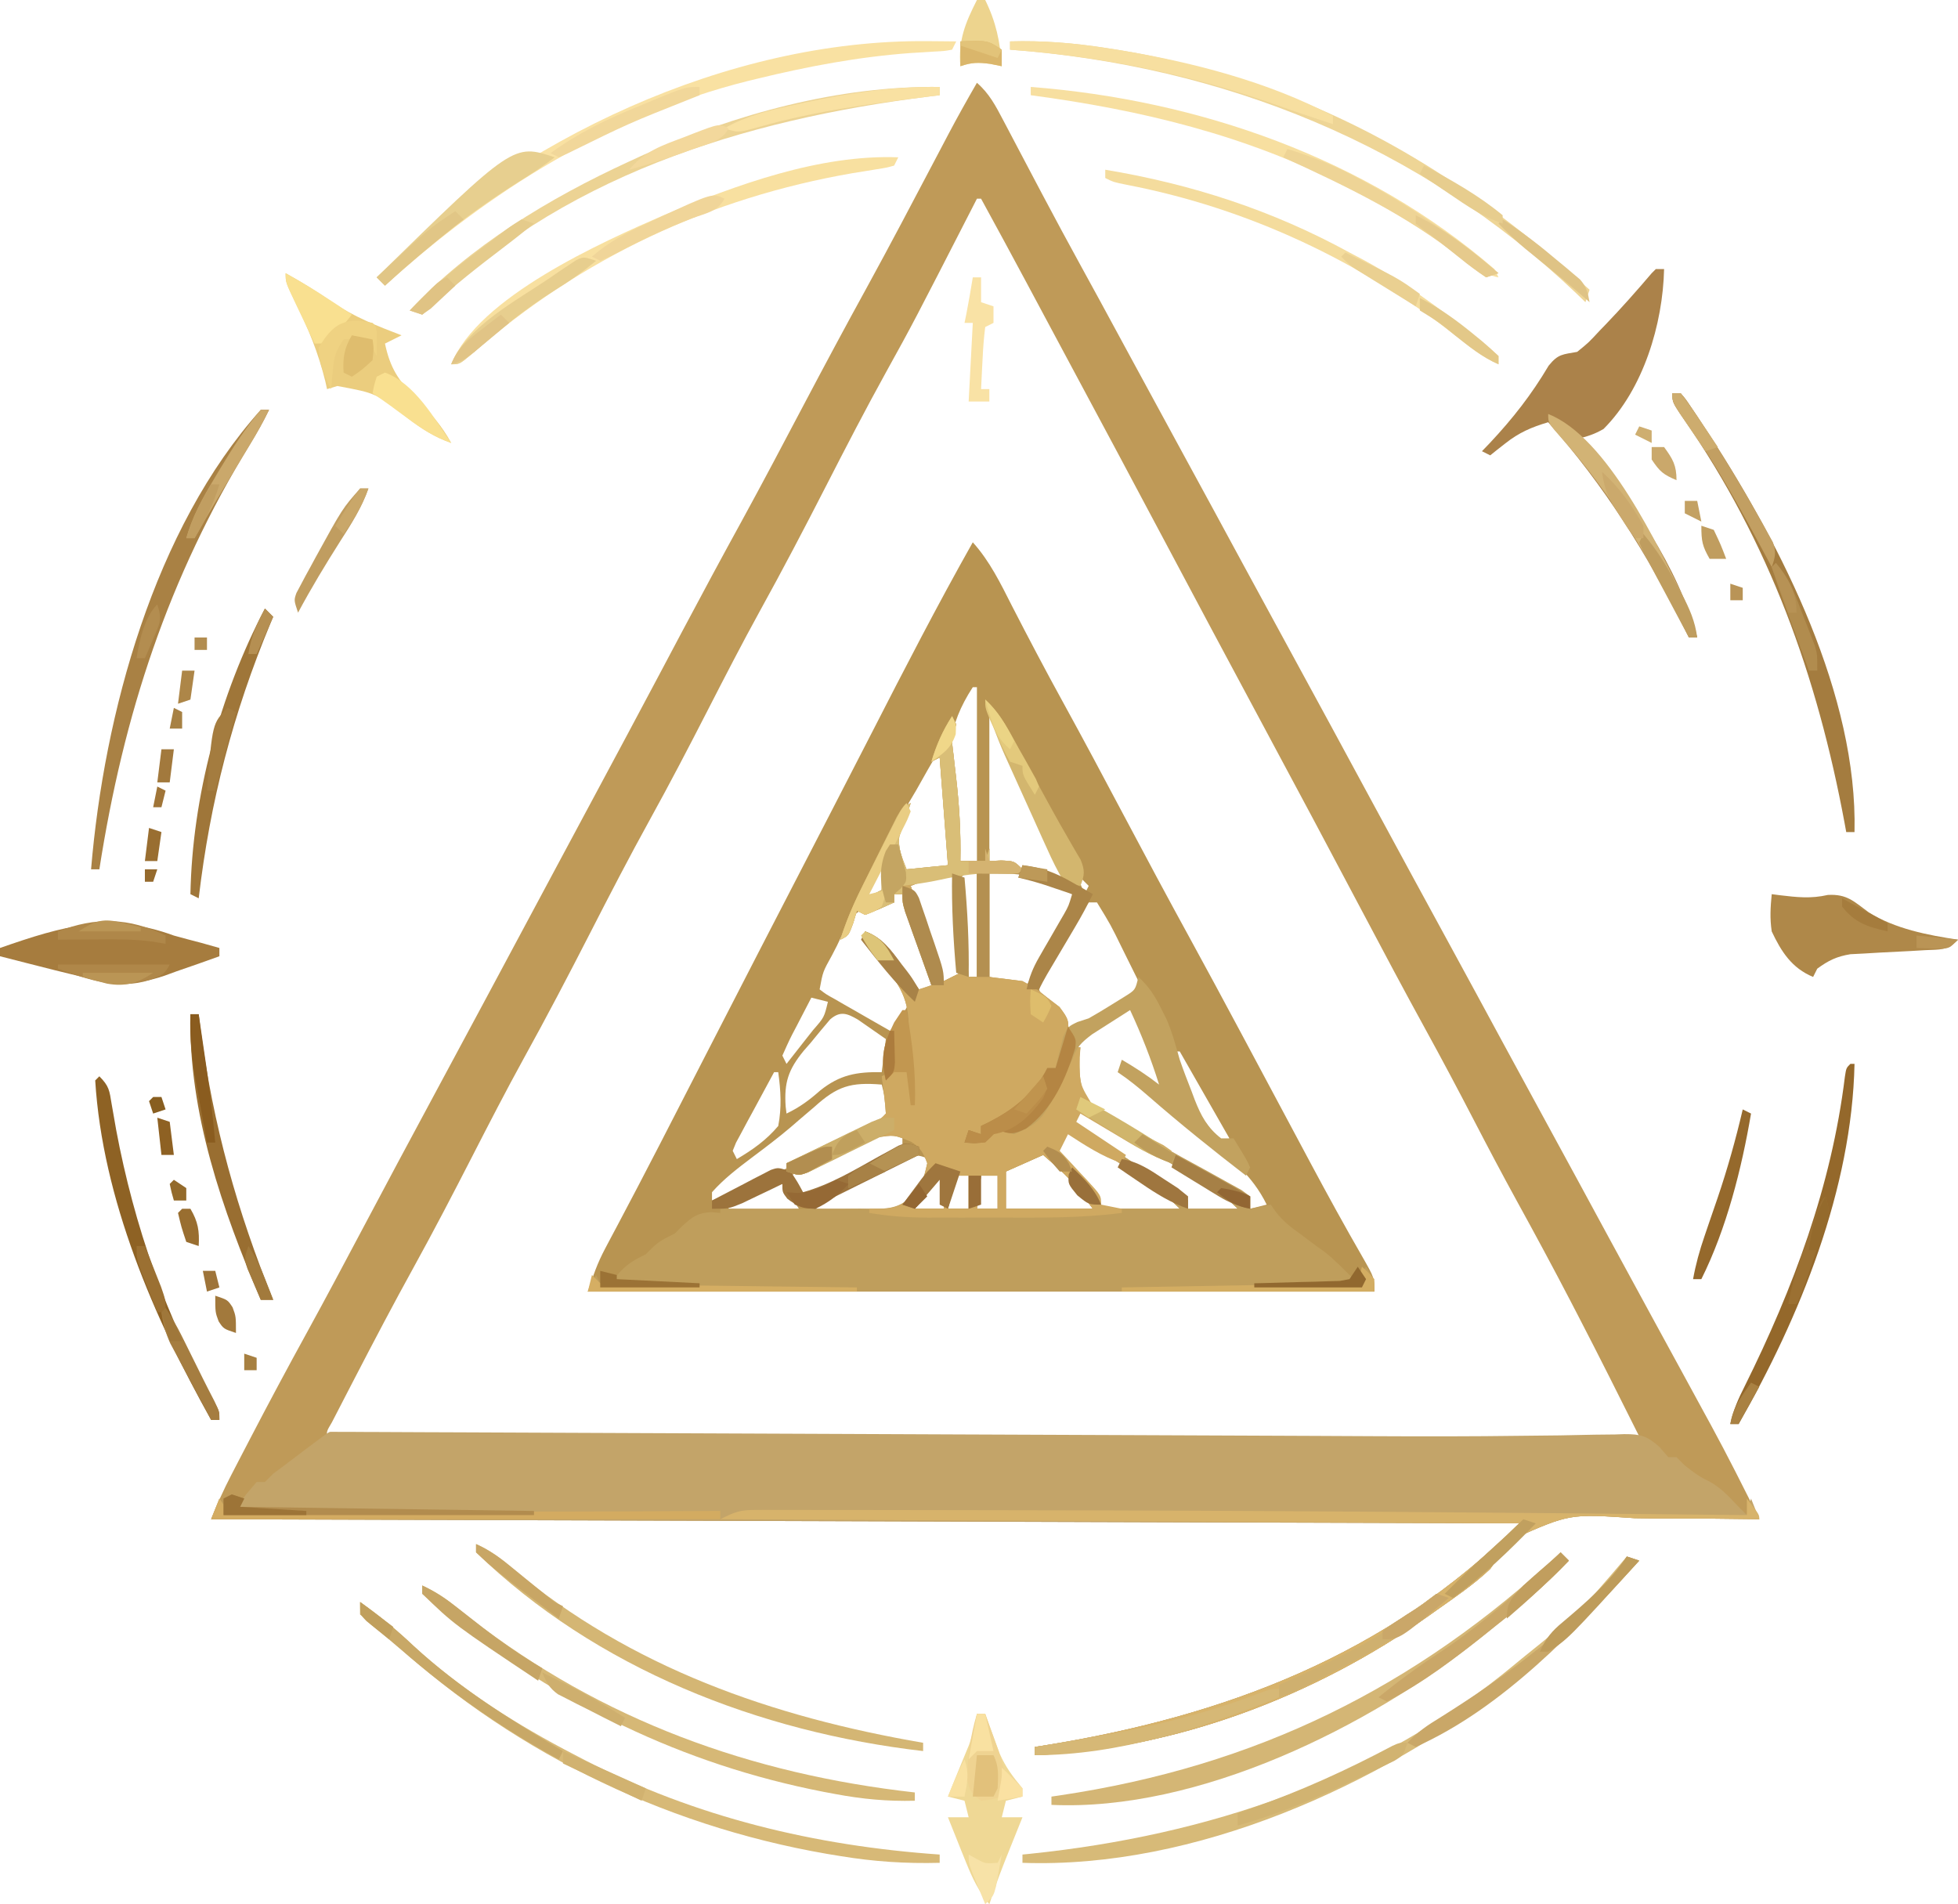 <?xml version="1.0" encoding="UTF-8"?>
<svg version="1.1" xmlns="http://www.w3.org/2000/svg" width="473" height="460">
<path d="M0 0 C2.991 2.598 4.54 5.596 6.371 9.082 C6.848 9.985 6.848 9.985 7.335 10.906 C8.018 12.199 8.699 13.493 9.378 14.789 C10.812 17.527 12.257 20.258 13.703 22.991 C14.433 24.371 15.163 25.751 15.892 27.132 C18.942 32.906 22.049 38.648 25.188 44.375 C26.15 46.133 27.112 47.891 28.074 49.648 C28.55 50.518 29.027 51.388 29.517 52.284 C32.192 57.182 34.845 62.092 37.5 67 C41.653 74.674 45.818 82.342 50 90 C54.734 98.669 59.444 107.352 64.145 116.039 C67.75 122.7 71.37 129.353 75 136 C81.914 148.663 88.779 161.352 95.646 174.041 C101.905 185.608 108.177 197.168 114.481 208.711 C118.72 216.478 122.934 224.257 127.145 232.039 C130.75 238.7 134.37 245.353 138 252 C142.734 260.669 147.444 269.352 152.145 278.039 C155.75 284.7 159.37 291.352 163 298 C164.483 300.717 165.965 303.435 167.447 306.152 C168.522 308.124 169.598 310.095 170.674 312.066 C172.39 315.21 174.101 318.355 175.812 321.5 C176.327 322.442 176.842 323.385 177.373 324.355 C181.427 331.818 185.238 339.388 189 347 C188.348 346.988 187.696 346.976 187.024 346.964 C180.193 346.85 173.365 346.815 166.533 346.823 C163.989 346.816 161.445 346.79 158.901 346.743 C143.19 345.67 143.19 345.67 129.487 351.766 C127.455 354.043 125.718 356.482 124 359 C120.056 362.76 115.44 365.85 111 369 C110.395 369.433 109.79 369.866 109.167 370.312 C81.554 389.807 47.951 402.594 14 404 C14 403.34 14 402.68 14 402 C14.634 401.902 15.268 401.804 15.922 401.703 C59.687 394.691 99.126 379.874 131 348 C26.72 347.67 -77.56 347.34 -185 347 C-183.518 343.296 -181.989 339.904 -180.164 336.379 C-179.601 335.291 -179.038 334.202 -178.458 333.081 C-177.551 331.339 -177.551 331.339 -176.625 329.562 C-176.156 328.66 -176.156 328.66 -175.677 327.738 C-171.135 319.001 -166.493 310.324 -161.748 301.695 C-157.297 293.586 -152.956 285.423 -148.625 277.25 C-142.843 266.34 -137.029 255.449 -131.166 244.583 C-126.952 236.77 -122.753 228.95 -118.562 221.125 C-117.94 219.962 -117.317 218.799 -116.675 217.601 C-115.414 215.245 -114.152 212.888 -112.891 210.532 C-110.386 205.853 -107.88 201.175 -105.373 196.497 C-104.122 194.162 -102.872 191.827 -101.621 189.492 C-98.522 183.707 -95.423 177.923 -92.32 172.141 C-87.097 162.402 -81.876 152.662 -76.699 142.898 C-76.338 142.217 -75.977 141.536 -75.604 140.834 C-74.873 139.454 -74.141 138.074 -73.41 136.695 C-73.048 136.012 -72.686 135.329 -72.312 134.625 C-71.95 133.941 -71.588 133.258 -71.214 132.554 C-66.428 123.529 -61.585 114.539 -56.667 105.584 C-51.618 96.359 -46.723 87.053 -41.814 77.753 C-36.824 68.301 -31.785 58.883 -26.635 49.517 C-21.018 39.27 -15.587 28.923 -10.141 18.584 C-9.576 17.514 -9.576 17.514 -9 16.422 C-8.296 15.087 -7.593 13.752 -6.891 12.415 C-4.68 8.224 -2.369 4.103 0 0 Z M0 28 C-0.633 29.236 -0.633 29.236 -1.278 30.497 C-15.443 58.13 -15.443 58.13 -21.938 69.875 C-26.976 78.991 -31.753 88.23 -36.5 97.5 C-41.69 107.637 -46.962 117.708 -52.473 127.676 C-56.799 135.541 -60.904 143.513 -65 151.5 C-69.54 160.353 -74.123 169.167 -78.938 177.875 C-83.976 186.991 -88.753 196.23 -93.5 205.5 C-98.69 215.637 -103.962 225.708 -109.473 235.676 C-113.799 243.541 -117.904 251.513 -122 259.5 C-126.583 268.435 -131.21 277.332 -136.062 286.125 C-140.931 294.95 -145.617 303.862 -150.25 312.812 C-150.589 313.466 -150.928 314.119 -151.277 314.792 C-152.234 316.637 -153.188 318.484 -154.141 320.332 C-154.693 321.402 -155.245 322.471 -155.813 323.573 C-157.073 325.7 -157.073 325.7 -157 327 C-52.39 327 52.22 327 160 327 C155.131 317.263 150.262 307.537 145.25 297.875 C144.651 296.719 144.051 295.563 143.434 294.372 C139.193 286.212 134.832 278.125 130.399 270.068 C126.843 263.59 123.4 257.061 120 250.5 C116.206 243.183 112.344 235.911 108.375 228.688 C103.218 219.299 98.19 209.846 93.188 200.375 C85.182 185.219 77.108 170.101 69 155 C60.774 139.672 52.574 124.33 44.42 108.964 C37.607 96.128 30.753 83.315 23.882 70.51 C21.9 66.814 19.92 63.116 17.941 59.418 C17.264 58.153 16.588 56.889 15.911 55.624 C14.639 53.249 13.368 50.873 12.097 48.497 C8.43 41.647 4.732 34.815 1 28 C0.67 28 0.34 28 0 28 Z " fill="#BF9A58" transform="translate(236,20)"/>
<path d="M0 0 C4.155 4.635 6.705 9.932 9.5 15.438 C13.472 23.157 17.503 30.832 21.688 38.438 C26.71 47.581 31.618 56.782 36.5 66 C41.789 75.984 47.119 85.941 52.55 95.849 C56.512 103.086 60.42 110.351 64.312 117.625 C64.626 118.21 64.939 118.795 65.262 119.398 C68.496 125.441 71.726 131.487 74.954 137.533 C76.254 139.967 77.554 142.401 78.855 144.834 C79.802 146.605 80.747 148.376 81.693 150.147 C85.76 157.745 89.897 165.299 94.208 172.762 C97 177.676 97 177.676 97 181 C34.3 181 -28.4 181 -93 181 C-91.704 177.113 -90.673 174.107 -88.812 170.613 C-88.371 169.776 -87.929 168.939 -87.474 168.077 C-86.987 167.164 -86.501 166.252 -86 165.312 C-84.909 163.244 -83.819 161.175 -82.73 159.105 C-81.836 157.407 -81.836 157.407 -80.923 155.673 C-77.341 148.847 -73.833 141.983 -70.312 135.125 C-69.54 133.621 -68.767 132.118 -67.995 130.614 C-66.824 128.335 -65.653 126.057 -64.483 123.778 C-60.431 115.891 -56.373 108.007 -52.312 100.125 C-51.961 99.442 -51.609 98.758 -51.246 98.054 C-45.758 87.4 -40.256 76.753 -34.742 66.112 C-31.295 59.454 -27.864 52.788 -24.449 46.113 C-16.517 30.617 -8.553 15.166 0 0 Z M0 35 C-6.179 44.466 -6.452 51.948 -4.875 62.75 C-4.7 64.14 -4.528 65.531 -4.359 66.922 C-3.939 70.287 -3.485 73.644 -3 77 C-1.68 77 -0.36 77 1 77 C1 63.14 1 49.28 1 35 C0.67 35 0.34 35 0 35 Z M4 42 C4 53.55 4 65.1 4 77 C10.93 78.485 10.93 78.485 18 80 C19.32 80.33 20.64 80.66 22 81 C18.38 72.181 14.576 63.454 10.688 54.75 C10.132 53.504 9.577 52.258 9.021 51.012 C7.682 48.007 6.342 45.003 5 42 C4.67 42 4.34 42 4 42 Z M-8 50 C-9.946 53.285 -11.822 56.606 -13.688 59.938 C-14.237 60.864 -14.787 61.79 -15.354 62.744 C-18.312 67.92 -18.312 67.92 -18.663 73.7 C-17.799 76.465 -17.799 76.465 -16 80 C-12.7 79.34 -9.4 78.68 -6 78 C-5.871 68.588 -6.202 59.379 -7 50 C-7.33 50 -7.66 50 -8 50 Z M24 78 C25 80 25 80 25 80 Z M-23 79 C-24.485 82.465 -24.485 82.465 -26 86 C-24.68 85.34 -23.36 84.68 -22 84 C-22 82.35 -22 80.7 -22 79 C-22.33 79 -22.66 79 -23 79 Z M-3 81 C-2.34 88.92 -1.68 96.84 -1 105 C-0.34 105 0.32 105 1 105 C1 96.42 1 87.84 1 79 C-0.462 78.908 -0.462 78.908 -3 81 Z M4 80 C4 88.25 4 96.5 4 105 C8.455 105.99 8.455 105.99 13 107 C14.844 103.902 16.673 100.796 18.5 97.688 C19.025 96.806 19.549 95.925 20.09 95.018 C20.834 93.746 20.834 93.746 21.594 92.449 C22.055 91.669 22.515 90.889 22.99 90.085 C24.218 87.936 24.218 87.936 24 85 C22.585 84.35 21.168 83.705 19.75 83.062 C18.961 82.703 18.172 82.343 17.359 81.973 C12.44 79.945 9.718 80 4 80 Z M25 80 C25.66 81.65 26.32 83.3 27 85 C27.33 84.34 27.66 83.68 28 83 C27.01 82.01 26.02 81.02 25 80 Z M-11.125 81.5 C-12.212 81.918 -12.212 81.918 -13.32 82.344 C-13.875 82.56 -14.429 82.777 -15 83 C-13.857 86.459 -12.71 89.917 -11.562 93.375 C-11.237 94.36 -10.912 95.345 -10.576 96.359 C-10.264 97.3 -9.951 98.241 -9.629 99.211 C-9.341 100.08 -9.053 100.95 -8.756 101.845 C-8.047 104.011 -8.047 104.011 -7 106 C-5.68 105.34 -4.36 104.68 -3 104 C-3.66 96.08 -4.32 88.16 -5 80 C-7.365 80 -8.923 80.648 -11.125 81.5 Z M-19 85 C-19 85.66 -19 86.32 -19 87 C-21.204 87.571 -23.052 88 -25.344 88.008 C-29.693 89.632 -30.852 93.422 -32.812 97.438 C-33.423 98.622 -33.423 98.622 -34.045 99.83 C-36.217 103.73 -36.217 103.73 -37 108 C-35.385 109.23 -35.385 109.23 -33.281 110.383 C-32.514 110.828 -31.747 111.272 -30.957 111.73 C-30.146 112.191 -29.335 112.651 -28.5 113.125 C-27.689 113.593 -26.878 114.061 -26.043 114.543 C-24.032 115.702 -22.018 116.854 -20 118 C-17.748 115.312 -16.118 113.354 -15 110 C-16.553 107.683 -18.113 105.585 -19.875 103.438 C-24.935 97.129 -24.935 97.129 -26 95 C-21.795 96.524 -19.75 99.615 -17.25 103.125 C-16.839 103.688 -16.428 104.252 -16.004 104.832 C-14.995 106.216 -13.997 107.607 -13 109 C-11.68 108.34 -10.36 107.68 -9 107 C-11.64 99.74 -14.28 92.48 -17 85 C-17.66 85 -18.32 85 -19 85 Z M28 87 C24.676 90.688 22.167 94.788 19.688 99.062 C19.316 99.674 18.944 100.286 18.561 100.916 C16.561 104.326 16.561 104.326 16.047 108.168 C17.271 110.521 18.771 112.296 20.562 114.25 C21.523 115.31 21.523 115.31 22.504 116.391 C22.998 116.922 23.491 117.453 24 118 C25.71 117.087 27.418 116.169 29.125 115.25 C30.076 114.74 31.028 114.229 32.008 113.703 C35.12 111.932 38.044 110.018 41 108 C39.732 105.436 38.46 102.874 37.188 100.312 C36.831 99.591 36.475 98.87 36.107 98.127 C33.313 92.415 33.313 92.415 30 87 C29.34 87 28.68 87 28 87 Z M-39 110 C-40.197 112.287 -41.383 114.579 -42.562 116.875 C-42.905 117.526 -43.247 118.177 -43.6 118.848 C-44.461 120.535 -45.237 122.266 -46 124 C-45.67 124.66 -45.34 125.32 -45 126 C-43.327 123.879 -41.662 121.754 -40 119.625 C-39.523 119.022 -39.046 118.418 -38.555 117.797 C-35.896 114.756 -35.896 114.756 -35 111 C-36.32 110.67 -37.64 110.34 -39 110 Z M32 115.875 C30.907 116.594 29.814 117.314 28.688 118.055 C25.945 119.724 25.945 119.724 25 122 C24.756 124.695 24.756 124.695 24.875 127.75 C24.872 128.776 24.87 129.802 24.867 130.859 C26.677 135.876 30.521 137.396 35 140 C36.175 140.716 37.347 141.436 38.519 142.158 C41.795 144.175 45.087 146.164 48.386 148.143 C50.46 149.389 52.53 150.642 54.6 151.895 C55.919 152.688 57.239 153.481 58.559 154.273 C59.176 154.648 59.794 155.023 60.43 155.41 C63.5 157.378 63.5 157.378 67 158 C67 158.99 67 159.98 67 161 C68.98 160.505 68.98 160.505 71 160 C67.447 152.757 62.158 148.703 55.863 143.961 C51.21 140.447 46.832 136.632 42.444 132.796 C39.421 130.113 39.421 130.113 36 128 C36.33 127.34 36.66 126.68 37 126 C39.64 127.98 42.28 129.96 45 132 C46.137 128.59 45.916 128.137 44.566 124.988 C44.247 124.231 43.928 123.474 43.6 122.693 C43.257 121.908 42.915 121.122 42.562 120.312 C42.224 119.515 41.886 118.718 41.537 117.896 C40.7 115.927 39.851 113.963 39 112 C36.671 112 33.816 114.672 32 115.875 Z M-34.442 115.234 C-36.048 117.117 -37.629 119.015 -39.188 120.938 C-39.746 121.578 -40.305 122.218 -40.881 122.877 C-44.559 127.39 -45.605 130.486 -45.204 136.315 C-45.137 136.871 -45.069 137.427 -45 138 C-41.822 136.484 -39.517 134.772 -36.875 132.438 C-32.091 128.601 -28.033 127.912 -22 128 C-21.67 125.36 -21.34 122.72 -21 120 C-22.432 118.992 -23.871 117.994 -25.312 117 C-26.113 116.443 -26.914 115.886 -27.738 115.312 C-30.352 113.796 -31.996 113.141 -34.442 115.234 Z M48 121 C49 123 49 123 49 123 Z M49 123 C52.286 135.239 52.286 135.239 60 145 C60.66 144.67 61.32 144.34 62 144 C56.06 133.605 56.06 133.605 50 123 C49.67 123 49.34 123 49 123 Z M-48 128 C-49.7 131.118 -51.383 134.246 -53.062 137.375 C-53.548 138.264 -54.033 139.154 -54.533 140.07 C-54.988 140.921 -55.442 141.772 -55.91 142.648 C-56.334 143.434 -56.759 144.219 -57.196 145.029 C-57.594 146.005 -57.594 146.005 -58 147 C-57.67 147.66 -57.34 148.32 -57 149 C-53.155 146.727 -49.888 144.431 -47 141 C-46.136 136.543 -46.385 132.481 -47 128 C-47.33 128 -47.66 128 -48 128 Z M-38.25 136.375 C-39.542 137.478 -40.835 138.58 -42.129 139.68 C-42.771 140.236 -43.413 140.793 -44.075 141.366 C-47.021 143.866 -50.099 146.181 -53.188 148.5 C-56.692 151.145 -60.078 153.708 -63 157 C-63 157.66 -63 158.32 -63 159 C-57.832 157.44 -53.146 155.244 -48.32 152.867 C-47.508 152.47 -46.695 152.074 -45.857 151.665 C-43.278 150.405 -40.702 149.14 -38.125 147.875 C-36.37 147.017 -34.615 146.159 -32.859 145.301 C-28.571 143.204 -24.285 141.103 -20 139 C-20.66 136.36 -21.32 133.72 -22 131 C-29.494 130.378 -32.738 131.386 -38.25 136.375 Z M25 137 C24.67 137.99 24.34 138.98 24 140 C24.848 140.565 25.696 141.13 26.57 141.712 C29.706 143.804 32.835 145.904 35.963 148.008 C37.319 148.918 38.677 149.826 40.037 150.731 C41.987 152.031 43.932 153.339 45.875 154.648 C46.487 155.054 47.1 155.459 47.731 155.877 C49.19 156.866 50.601 157.927 52 159 C52 159.66 52 160.32 52 161 C55.96 161 59.92 161 64 161 C61.238 158.238 58.917 156.611 55.59 154.637 C53.98 153.677 53.98 153.677 52.338 152.697 C51.216 152.034 50.094 151.371 48.938 150.688 C47.295 149.71 47.295 149.71 45.619 148.713 C43.453 147.424 41.286 146.137 39.117 144.853 C35.34 142.607 31.582 140.329 27.83 138.042 C26.206 136.918 26.206 136.918 25 137 Z M-26.422 144.309 C-27.447 144.808 -28.471 145.308 -29.527 145.822 C-30.591 146.355 -31.654 146.888 -32.75 147.438 C-33.829 147.967 -34.908 148.496 -36.02 149.041 C-38.685 150.35 -41.345 151.67 -44 153 C-43.209 155 -43.209 155 -42 157 C-39.094 158.32 -39.094 158.32 -36.64 157.104 C-35.734 156.638 -34.828 156.172 -33.895 155.691 C-32.912 155.192 -31.929 154.692 -30.916 154.178 C-29.892 153.645 -28.868 153.112 -27.812 152.562 C-26.777 152.033 -25.741 151.504 -24.674 150.959 C-22.111 149.648 -19.554 148.328 -17 147 C-17 145.68 -17 144.36 -17 143 C-20.84 141.511 -22.826 142.531 -26.422 144.309 Z M22 142 C21.34 143.65 20.68 145.3 20 147 C20.722 147.759 21.444 148.519 22.188 149.301 C23.125 150.304 24.063 151.308 25 152.312 C25.715 153.062 25.715 153.062 26.445 153.826 C30 157.66 30 157.66 30 161 C36.6 161 43.2 161 50 161 C46.837 157.837 44.291 155.714 40.613 153.328 C39.593 152.664 38.573 152 37.521 151.316 C36.463 150.634 35.404 149.953 34.312 149.25 C33.242 148.553 32.171 147.855 31.068 147.137 C26.814 143.8 26.814 143.8 22 142 Z M-19.562 150.082 C-20.442 150.52 -21.321 150.957 -22.227 151.408 C-23.599 152.103 -23.599 152.103 -25 152.812 C-25.915 153.264 -26.83 153.716 -27.773 154.182 C-28.653 154.623 -29.532 155.065 -30.438 155.52 C-31.241 155.923 -32.044 156.326 -32.871 156.741 C-35.317 158.068 -35.317 158.068 -38 161 C-30.74 161 -23.48 161 -16 161 C-15.34 159.68 -14.68 158.36 -14 157 C-13.15 155.733 -12.275 154.482 -11.375 153.25 C-10.929 152.636 -10.483 152.023 -10.023 151.391 C-9.686 150.932 -9.348 150.473 -9 150 C-13.312 147.126 -15.199 147.91 -19.562 150.082 Z M17 148 C14.03 149.32 11.06 150.64 8 152 C8 154.97 8 157.94 8 161 C14.93 161 21.86 161 29 161 C23.527 153.7 23.527 153.7 17 148 Z M-8 153 C-9.054 154.308 -10.069 155.647 -11.062 157 C-11.61 157.743 -12.158 158.485 -12.723 159.25 C-13.355 160.116 -13.355 160.116 -14 161 C-11.69 161 -9.38 161 -7 161 C-7 158.36 -7 155.72 -7 153 C-7.33 153 -7.66 153 -8 153 Z M-4 153 C-4.66 155.64 -5.32 158.28 -6 161 C-4.35 161 -2.7 161 -1 161 C-1 158.36 -1 155.72 -1 153 C-1.99 153 -2.98 153 -4 153 Z M2 153 C1.67 155.64 1.34 158.28 1 161 C2.65 161 4.3 161 6 161 C6 158.36 6 155.72 6 153 C4.68 153 3.36 153 2 153 Z M-53.625 157.5 C-54.628 157.964 -55.631 158.428 -56.664 158.906 C-57.435 159.267 -58.206 159.628 -59 160 C-59 160.33 -59 160.66 -59 161 C-53.39 161 -47.78 161 -42 161 C-43.32 159.02 -44.64 157.04 -46 155 C-48.919 155 -50.99 156.275 -53.625 157.5 Z M-64 159 C-63 161 -63 161 -63 161 Z " fill="#B89451" transform="translate(235,131)"/>
<path d="M0 0 C0.814 0.003 1.628 0.007 2.467 0.01 C3.404 0.012 4.34 0.013 5.304 0.015 C6.866 0.025 6.866 0.025 8.459 0.035 C9.556 0.039 10.653 0.042 11.783 0.045 C15.491 0.057 19.2 0.077 22.908 0.096 C25.556 0.106 28.204 0.116 30.852 0.125 C36.578 0.146 42.305 0.17 48.032 0.197 C56.359 0.236 64.687 0.27 73.015 0.302 C86.588 0.354 100.162 0.41 113.735 0.47 C126.814 0.527 139.893 0.582 152.972 0.636 C153.772 0.639 154.571 0.642 155.394 0.645 C164.178 0.681 172.962 0.716 181.746 0.752 C184.101 0.761 186.457 0.771 188.812 0.78 C190.369 0.786 191.926 0.793 193.483 0.799 C202.527 0.835 211.571 0.872 220.615 0.912 C224.205 0.927 227.795 0.943 231.386 0.957 C232.79 0.963 234.194 0.969 235.598 0.975 C236.63 0.979 236.63 0.979 237.682 0.983 C242.395 1.003 247.108 1.028 251.82 1.054 C263.807 1.115 275.787 1.122 287.773 0.958 C290.85 0.924 293.927 0.892 297.004 0.86 C299.792 0.822 302.579 0.758 305.367 0.691 C307.016 0.672 308.666 0.655 310.316 0.638 C311.412 0.599 311.412 0.599 312.531 0.558 C316.534 0.551 317.969 0.952 321.022 3.648 C321.726 4.463 322.431 5.278 323.157 6.118 C323.817 6.118 324.477 6.118 325.157 6.118 C325.817 6.778 326.477 7.438 327.157 8.118 C329.086 9.661 330.839 10.974 333.094 11.993 C335.965 13.559 337.915 15.759 340.157 18.118 C340.817 18.778 341.477 19.438 342.157 20.118 C342.487 18.798 342.817 17.478 343.157 16.118 C343.817 17.768 344.477 19.418 345.157 21.118 C344.505 21.106 343.853 21.094 343.181 21.082 C336.35 20.968 329.522 20.932 322.69 20.941 C320.146 20.934 317.601 20.907 315.058 20.861 C299.346 19.788 299.346 19.788 285.643 25.884 C283.612 28.161 281.875 30.599 280.157 33.118 C276.213 36.878 271.597 39.968 267.157 43.118 C266.552 43.551 265.947 43.983 265.324 44.429 C237.711 63.925 204.107 76.712 170.157 78.118 C170.157 77.458 170.157 76.798 170.157 76.118 C170.791 76.02 171.425 75.922 172.079 75.821 C215.844 68.809 255.283 53.992 287.157 22.118 C182.877 21.788 78.597 21.458 -28.843 21.118 C-28.183 19.468 -27.523 17.818 -26.843 16.118 C-26.183 17.108 -25.523 18.098 -24.843 19.118 C-22.49 18.112 -22.49 18.112 -20.343 15.055 C-19.518 14.086 -18.693 13.117 -17.843 12.118 C-17.183 12.118 -16.523 12.118 -15.843 12.118 C-15.183 11.458 -14.523 10.798 -13.843 10.118 C-13.286 9.705 -12.73 9.293 -12.156 8.868 C-0.478 0.031 -0.478 0.031 0 0 Z " fill="#C3A469" transform="translate(79.843,345.882)"/>
<path d="M0 0 C0.495 0.99 0.495 0.99 1 2 C0.67 2.99 0.34 3.98 0 5 C0.044 7.069 0.044 7.069 0.34 9.316 C0.48 10.588 0.48 10.588 0.623 11.885 C0.727 12.768 0.831 13.652 0.938 14.562 C1.736 21.413 2.142 28.1 2 35 C3.98 35 5.96 35 8 35 C8.33 34.01 8.66 33.02 9 32 C9 32.99 9 33.98 9 35 C9.949 34.959 10.898 34.917 11.875 34.875 C15 35 15 35 17 37 C16.67 37.33 16.34 37.66 16 38 C13.69 38 11.38 38 9 38 C9 46.25 9 54.5 9 63 C11.64 63.33 14.28 63.66 17 64 C20.188 65.75 20.188 65.75 23 68 C23.969 68.743 24.939 69.485 25.938 70.25 C28.153 73.204 28.296 73.615 27.938 77.062 C27.368 79.961 26.579 82.473 25 85 C24.34 85 23.68 85 23 85 C22.835 85.681 22.67 86.361 22.5 87.062 C19.809 92.333 14.857 95.762 10 99 C9.01 99 8.02 99 7 99 C7 99.66 7 100.32 7 101 C6.01 101 5.02 101 4 101 C3.67 101.66 3.34 102.32 3 103 C6.403 101.941 9.014 100.991 12 99 C13.485 99.495 13.485 99.495 15 100 C23.154 95.923 26.194 88.27 29 80 C29.66 80 30.32 80 31 80 C30.918 80.764 30.835 81.528 30.751 82.315 C30.656 85.899 30.887 88.579 32 92 C35.912 95.845 40.515 98.26 45.312 100.812 C46.558 101.514 47.8 102.219 49.041 102.928 C53.272 105.331 57.541 107.662 61.815 109.988 C63.522 110.922 65.22 111.873 66.918 112.824 C67.899 113.365 68.88 113.906 69.891 114.464 C70.587 114.971 71.283 115.478 72 116 C72 116.99 72 117.98 72 119 C74.475 118.505 74.475 118.505 77 118 C77.619 118.897 77.619 118.897 78.25 119.812 C80.017 122.021 81.69 123.39 84 125 C85.333 126 86.667 127 88 128 C88.639 128.454 89.279 128.907 89.938 129.375 C92.496 131.391 94.699 133.699 97 136 C97.33 136 97.66 136 98 136 C98.66 135.01 99.32 134.02 100 133 C102 136 102 136 102 139 C39.3 139 -23.4 139 -88 139 C-87.01 137.02 -87.01 137.02 -86 135 C-85.67 135.66 -85.34 136.32 -85 137 C-81.939 136.228 -81.939 136.228 -80.062 134.062 C-78.065 132.065 -76.501 131.21 -74 130 C-73.505 129.505 -73.01 129.01 -72.5 128.5 C-70.808 126.808 -69.141 126.036 -67 125 C-66.01 124.01 -66.01 124.01 -65 123 C-62.61 120.857 -61.502 120.034 -58.25 119.812 C-57.136 119.905 -57.136 119.905 -56 120 C-56 119.67 -56 119.34 -56 119 C-54.048 119.017 -54.048 119.017 -52.056 119.035 C-47.214 119.068 -42.373 119.048 -37.531 119.012 C-35.438 119.004 -33.344 119.01 -31.251 119.031 C-28.237 119.058 -25.226 119.034 -22.211 119 C-21.279 119.019 -20.348 119.039 -19.388 119.059 C-15.488 118.973 -13.001 118.904 -10.034 116.223 C-7.003 112.502 -7.003 112.502 -6 108 C-6.942 105.488 -7.586 104.262 -9.875 102.812 C-14.025 101.107 -14.025 101.107 -18.334 101.82 C-19.174 102.251 -20.014 102.681 -20.879 103.125 C-22.26 103.813 -22.26 103.813 -23.67 104.516 C-24.624 105.005 -25.579 105.495 -26.562 106 C-28.455 106.967 -30.352 107.926 -32.254 108.875 C-33.093 109.306 -33.931 109.736 -34.795 110.18 C-37 111 -37 111 -40 110 C-40 109.34 -40 108.68 -40 108 C-39.308 107.672 -38.617 107.344 -37.905 107.006 C-34.789 105.527 -31.676 104.045 -28.562 102.562 C-27.474 102.046 -26.385 101.53 -25.264 100.998 C-24.229 100.505 -23.195 100.012 -22.129 99.504 C-21.171 99.048 -20.212 98.593 -19.225 98.123 C-17.083 97.187 -17.083 97.187 -16 96 C-16.089 94.475 -16.245 92.953 -16.438 91.438 C-16.59 90.198 -16.59 90.198 -16.746 88.934 C-16.83 88.296 -16.914 87.657 -17 87 C-16.34 86.67 -15.68 86.34 -15 86 C-14.01 84.515 -14.01 84.515 -13 83 C-12.34 83 -11.68 83 -11 83 C-11 82.34 -11 81.68 -11 81 C-10.826 79.722 -10.826 79.722 -10.648 78.418 C-10.002 70.785 -11.213 66.634 -16 60.875 C-16.935 59.808 -17.872 58.742 -18.812 57.68 C-21 55 -21 55 -21 52 C-16.795 53.524 -14.75 56.615 -12.25 60.125 C-11.839 60.688 -11.428 61.252 -11.004 61.832 C-9.995 63.216 -8.997 64.607 -8 66 C-7.01 65.67 -6.02 65.34 -5 65 C-5.212 64.405 -5.424 63.809 -5.643 63.196 C-6.598 60.507 -7.549 57.816 -8.5 55.125 C-8.834 54.188 -9.168 53.251 -9.512 52.285 C-9.828 51.389 -10.143 50.493 -10.469 49.57 C-10.762 48.743 -11.055 47.915 -11.357 47.063 C-12 45 -12 45 -12 43 C-12.66 43 -13.32 43 -14 43 C-14 43.66 -14 44.32 -14 45 C-16.304 46.067 -18.64 47.064 -21 48 C-21.66 47.67 -22.32 47.34 -23 47 C-23.289 47.969 -23.578 48.939 -23.875 49.938 C-25 53 -25 53 -27 54 C-25.077 47.836 -22.295 42.253 -19.405 36.494 C-18.496 34.679 -17.597 32.858 -16.699 31.037 C-16.128 29.894 -15.557 28.752 -14.969 27.574 C-14.447 26.528 -13.926 25.483 -13.389 24.405 C-12 22 -12 22 -10 21 C-10.309 21.907 -10.619 22.815 -10.938 23.75 C-11.288 24.823 -11.639 25.895 -12 27 C-12.371 27.99 -12.371 27.99 -12.75 29 C-13.122 31.975 -12.063 34.248 -11 37 C-6.05 36.505 -6.05 36.505 -1 36 C-1.66 27.42 -2.32 18.84 -3 10 C-3.66 10.33 -4.32 10.66 -5 11 C-3.775 6.947 -2.301 3.556 0 0 Z M-18 37 C-19.485 40.465 -19.485 40.465 -21 44 C-19.68 43.34 -18.36 42.68 -17 42 C-17 40.35 -17 38.7 -17 37 C-17.33 37 -17.66 37 -18 37 Z M2 39 C2.66 46.92 3.32 54.84 4 63 C4.66 63 5.32 63 6 63 C6 54.42 6 45.84 6 37 C4.538 36.908 4.538 36.908 2 39 Z M-6.125 39.5 C-7.212 39.918 -7.212 39.918 -8.32 40.344 C-8.875 40.56 -9.429 40.777 -10 41 C-8.857 44.459 -7.71 47.917 -6.562 51.375 C-6.237 52.36 -5.912 53.345 -5.576 54.359 C-5.264 55.3 -4.951 56.241 -4.629 57.211 C-4.341 58.08 -4.053 58.95 -3.756 59.845 C-3.047 62.011 -3.047 62.011 -2 64 C-0.68 63.34 0.64 62.68 2 62 C1.34 54.08 0.68 46.16 0 38 C-2.365 38 -3.923 38.648 -6.125 39.5 Z M30 95 C29.67 95.99 29.34 96.98 29 98 C29.848 98.565 30.696 99.13 31.57 99.712 C34.706 101.804 37.835 103.904 40.963 106.008 C42.319 106.918 43.677 107.826 45.037 108.731 C46.987 110.031 48.932 111.339 50.875 112.648 C51.487 113.054 52.1 113.459 52.731 113.877 C54.19 114.866 55.601 115.927 57 117 C57 117.66 57 118.32 57 119 C60.96 119 64.92 119 69 119 C66.238 116.238 63.917 114.611 60.59 112.637 C58.98 111.677 58.98 111.677 57.338 110.697 C56.216 110.034 55.094 109.371 53.938 108.688 C52.295 107.71 52.295 107.71 50.619 106.713 C48.453 105.424 46.286 104.137 44.117 102.853 C40.34 100.607 36.582 98.329 32.83 96.042 C31.206 94.918 31.206 94.918 30 95 Z M27 100 C26.34 101.65 25.68 103.3 25 105 C25.722 105.759 26.444 106.519 27.188 107.301 C28.125 108.304 29.063 109.308 30 110.312 C30.715 111.062 30.715 111.062 31.445 111.826 C35 115.66 35 115.66 35 119 C41.6 119 48.2 119 55 119 C51.837 115.837 49.291 113.714 45.613 111.328 C44.593 110.664 43.573 110 42.521 109.316 C41.463 108.634 40.404 107.953 39.312 107.25 C38.242 106.553 37.171 105.855 36.068 105.137 C31.814 101.8 31.814 101.8 27 100 Z M22 106 C19.03 107.32 16.06 108.64 13 110 C13 112.97 13 115.94 13 119 C19.93 119 26.86 119 34 119 C28.527 111.7 28.527 111.7 22 106 Z M-3 111 C-4.054 112.308 -5.069 113.647 -6.062 115 C-6.61 115.743 -7.158 116.485 -7.723 117.25 C-8.355 118.116 -8.355 118.116 -9 119 C-6.69 119 -4.38 119 -2 119 C-2 116.36 -2 113.72 -2 111 C-2.33 111 -2.66 111 -3 111 Z M1 111 C0.34 113.64 -0.32 116.28 -1 119 C0.65 119 2.3 119 4 119 C4 116.36 4 113.72 4 111 C3.01 111 2.02 111 1 111 Z M7 111 C6.67 113.64 6.34 116.28 6 119 C7.65 119 9.3 119 11 119 C11 116.36 11 113.72 11 111 C9.68 111 8.36 111 7 111 Z " fill="#BF9E5C" transform="translate(230,173)"/>
<path d="M0 0 C0.495 0.99 0.495 0.99 1 2 C0.67 2.99 0.34 3.98 0 5 C0.044 7.069 0.044 7.069 0.34 9.316 C0.433 10.164 0.527 11.012 0.623 11.885 C0.727 12.768 0.831 13.652 0.938 14.562 C1.736 21.413 2.142 28.1 2 35 C3.98 35 5.96 35 8 35 C8.33 34.01 8.66 33.02 9 32 C9 32.99 9 33.98 9 35 C9.949 34.959 10.898 34.917 11.875 34.875 C15 35 15 35 17 37 C16.67 37.33 16.34 37.66 16 38 C13.69 38 11.38 38 9 38 C9 46.25 9 54.5 9 63 C11.64 63.33 14.28 63.66 17 64 C20.188 65.75 20.188 65.75 23 68 C23.969 68.743 24.939 69.485 25.938 70.25 C28.153 73.204 28.296 73.615 27.938 77.062 C27.368 79.961 26.579 82.473 25 85 C24.34 85 23.68 85 23 85 C22.835 85.681 22.67 86.361 22.5 87.062 C19.809 92.333 14.857 95.762 10 99 C9.01 99 8.02 99 7 99 C7 99.66 7 100.32 7 101 C6.01 101 5.02 101 4 101 C3.67 101.66 3.34 102.32 3 103 C6.403 101.941 9.014 100.991 12 99 C12.99 99.33 13.98 99.66 15 100 C23.154 95.923 26.194 88.27 29 80 C29.66 80 30.32 80 31 80 C30.924 81.176 30.924 81.176 30.847 82.377 C30.776 88.851 30.776 88.851 34.051 94.161 C36.817 95.993 39.607 97.557 42.562 99.062 C44.527 100.128 46.487 101.202 48.441 102.285 C49.315 102.738 50.188 103.19 51.088 103.656 C51.719 104.1 52.35 104.543 53 105 C53 105.99 53 106.98 53 108 C48.026 106.266 43.685 103.567 39.188 100.875 C38.399 100.407 37.611 99.939 36.799 99.457 C34.864 98.308 32.931 97.155 31 96 C30.67 96.66 30.34 97.32 30 98 C33.96 100.64 37.92 103.28 42 106 C41.67 106.66 41.34 107.32 41 108 C36.224 106.358 32.206 103.735 28 101 C27.01 102.98 27.01 102.98 26 105 C27.083 106.156 27.083 106.156 28.188 107.336 C29.125 108.349 30.063 109.362 31 110.375 C31.477 110.883 31.954 111.391 32.445 111.914 C36 115.773 36 115.773 36 118 C37.65 118.33 39.3 118.66 41 119 C41 119.33 41 119.66 41 120 C31.094 121.293 21.151 121.152 11.183 121.13 C8.243 121.125 5.303 121.13 2.363 121.137 C0.477 121.136 -1.41 121.135 -3.297 121.133 C-4.167 121.135 -5.037 121.137 -5.933 121.139 C-10.728 121.121 -15.272 120.804 -20 120 C-20 119.67 -20 119.34 -20 119 C-18.804 119 -17.608 119 -16.375 119 C-13.468 118.664 -12.278 118.264 -10.133 116.223 C-7.073 112.491 -7.073 112.491 -6 108 C-6.942 105.488 -7.586 104.262 -9.875 102.812 C-14.025 101.107 -14.025 101.107 -18.334 101.82 C-19.174 102.251 -20.014 102.681 -20.879 103.125 C-22.26 103.813 -22.26 103.813 -23.67 104.516 C-24.624 105.005 -25.579 105.495 -26.562 106 C-28.455 106.967 -30.352 107.926 -32.254 108.875 C-33.093 109.306 -33.931 109.736 -34.795 110.18 C-37 111 -37 111 -40 110 C-40 109.34 -40 108.68 -40 108 C-38.963 107.508 -38.963 107.508 -37.905 107.006 C-34.789 105.527 -31.676 104.045 -28.562 102.562 C-27.474 102.046 -26.385 101.53 -25.264 100.998 C-24.229 100.505 -23.195 100.012 -22.129 99.504 C-21.171 99.048 -20.212 98.593 -19.225 98.123 C-17.083 97.187 -17.083 97.187 -16 96 C-16.089 94.475 -16.245 92.953 -16.438 91.438 C-16.539 90.611 -16.641 89.785 -16.746 88.934 C-16.83 88.296 -16.914 87.657 -17 87 C-16.01 86.505 -16.01 86.505 -15 86 C-14.34 85.01 -13.68 84.02 -13 83 C-12.34 83 -11.68 83 -11 83 C-11 82.34 -11 81.68 -11 81 C-10.884 80.148 -10.768 79.296 -10.648 78.418 C-10.002 70.785 -11.213 66.634 -16 60.875 C-16.935 59.808 -17.872 58.742 -18.812 57.68 C-21 55 -21 55 -21 52 C-16.795 53.524 -14.75 56.615 -12.25 60.125 C-11.839 60.688 -11.428 61.252 -11.004 61.832 C-9.995 63.216 -8.997 64.607 -8 66 C-7.01 65.67 -6.02 65.34 -5 65 C-5.212 64.405 -5.424 63.809 -5.643 63.196 C-6.598 60.507 -7.549 57.816 -8.5 55.125 C-8.834 54.188 -9.168 53.251 -9.512 52.285 C-9.828 51.389 -10.143 50.493 -10.469 49.57 C-10.909 48.329 -10.909 48.329 -11.357 47.063 C-12 45 -12 45 -12 43 C-12.66 43 -13.32 43 -14 43 C-14 43.66 -14 44.32 -14 45 C-16.304 46.067 -18.64 47.064 -21 48 C-21.66 47.67 -22.32 47.34 -23 47 C-23.433 48.454 -23.433 48.454 -23.875 49.938 C-25 53 -25 53 -27 54 C-25.077 47.836 -22.295 42.253 -19.405 36.494 C-18.496 34.679 -17.597 32.858 -16.699 31.037 C-16.128 29.894 -15.557 28.752 -14.969 27.574 C-14.447 26.528 -13.926 25.483 -13.389 24.405 C-12 22 -12 22 -10 21 C-10.464 22.361 -10.464 22.361 -10.938 23.75 C-11.463 25.359 -11.463 25.359 -12 27 C-12.248 27.66 -12.495 28.32 -12.75 29 C-13.122 31.975 -12.063 34.248 -11 37 C-6.05 36.505 -6.05 36.505 -1 36 C-1.99 23.13 -1.99 23.13 -3 10 C-3.66 10.33 -4.32 10.66 -5 11 C-3.775 6.947 -2.301 3.556 0 0 Z M-18 37 C-19.485 40.465 -19.485 40.465 -21 44 C-19.68 43.34 -18.36 42.68 -17 42 C-17 40.35 -17 38.7 -17 37 C-17.33 37 -17.66 37 -18 37 Z M2 39 C2.66 46.92 3.32 54.84 4 63 C4.66 63 5.32 63 6 63 C6 54.42 6 45.84 6 37 C4.538 36.908 4.538 36.908 2 39 Z M-6.125 39.5 C-7.212 39.918 -7.212 39.918 -8.32 40.344 C-8.875 40.56 -9.429 40.777 -10 41 C-8.857 44.459 -7.71 47.917 -6.562 51.375 C-6.237 52.36 -5.912 53.345 -5.576 54.359 C-5.264 55.3 -4.951 56.241 -4.629 57.211 C-4.341 58.08 -4.053 58.95 -3.756 59.845 C-3.047 62.011 -3.047 62.011 -2 64 C-0.68 63.34 0.64 62.68 2 62 C1.34 54.08 0.68 46.16 0 38 C-2.365 38 -3.923 38.648 -6.125 39.5 Z M22 106 C19.03 107.32 16.06 108.64 13 110 C13 112.97 13 115.94 13 119 C19.93 119 26.86 119 34 119 C28.527 111.7 28.527 111.7 22 106 Z M-3 111 C-4.054 112.308 -5.069 113.647 -6.062 115 C-6.61 115.743 -7.158 116.485 -7.723 117.25 C-8.355 118.116 -8.355 118.116 -9 119 C-6.69 119 -4.38 119 -2 119 C-2 116.36 -2 113.72 -2 111 C-2.33 111 -2.66 111 -3 111 Z M1 111 C0.34 113.64 -0.32 116.28 -1 119 C0.65 119 2.3 119 4 119 C4 116.36 4 113.72 4 111 C3.01 111 2.02 111 1 111 Z M7 111 C6.67 113.64 6.34 116.28 6 119 C7.65 119 9.3 119 11 119 C11 116.36 11 113.72 11 111 C9.68 111 8.36 111 7 111 Z " fill="#CFA961" transform="translate(230,173)"/>
<path d="M0 0 C0.66 0 1.32 0 2 0 C1.701 13.299 -3.018 29.018 -12.625 38.625 C-14.834 39.904 -16.542 40.45 -19 41 C-18.611 41.403 -18.221 41.807 -17.82 42.223 C-6.143 54.895 5.514 72.251 10 89 C9.34 89 8.68 89 8 89 C7.694 88.387 7.388 87.774 7.073 87.143 C-2.194 68.687 -12.316 52.458 -26 37 C-30.038 38.192 -33.076 39.509 -36.375 42.125 C-37.063 42.664 -37.752 43.203 -38.461 43.758 C-38.969 44.168 -39.477 44.578 -40 45 C-40.66 44.67 -41.32 44.34 -42 44 C-41.371 43.345 -40.742 42.69 -40.094 42.016 C-34.545 36.1 -30.037 30.34 -25.887 23.336 C-23.57 20.467 -22.514 20.648 -19 20 C-16.248 17.771 -16.248 17.771 -13.625 14.938 C-13.148 14.445 -12.671 13.953 -12.18 13.446 C-8.312 9.421 -4.616 5.253 -1 1 C-0.67 0.67 -0.34 0.34 0 0 Z " fill="#AB824A" transform="translate(400,65)"/>
<path d="M0 0 C3 3.875 3 3.875 3 5 C2.348 4.988 1.696 4.976 1.024 4.964 C-5.807 4.85 -12.635 4.815 -19.467 4.823 C-22.011 4.816 -24.555 4.79 -27.099 4.743 C-42.81 3.67 -42.81 3.67 -56.513 9.766 C-58.545 12.043 -60.282 14.482 -62 17 C-65.944 20.76 -70.56 23.85 -75 27 C-75.605 27.433 -76.21 27.866 -76.833 28.312 C-104.446 47.807 -138.049 60.594 -172 62 C-172 61.34 -172 60.68 -172 60 C-171.049 59.853 -171.049 59.853 -170.078 59.703 C-126.313 52.691 -86.874 37.874 -55 6 C-118.69 5.67 -182.38 5.34 -248 5 C-244.31 3.155 -243.237 2.75 -239.395 2.753 C-238.009 2.746 -238.009 2.746 -236.594 2.74 C-235.583 2.746 -234.571 2.751 -233.529 2.757 C-231.915 2.754 -231.915 2.754 -230.268 2.751 C-226.656 2.748 -223.045 2.759 -219.434 2.77 C-216.859 2.77 -214.284 2.77 -211.709 2.77 C-205.459 2.77 -199.208 2.782 -192.958 2.797 C-187.897 2.81 -182.835 2.818 -177.774 2.823 C-118.513 2.883 -59.257 3.357 0 4 C0 2.68 0 1.36 0 0 Z " fill="#D7B36B" transform="translate(422,362)"/>
<path d="M0 0 C2.581 2.317 4.027 4.65 5.562 7.75 C5.976 8.57 6.39 9.39 6.816 10.234 C8.184 13.431 9.059 16.654 10 20 C10.891 22.59 11.872 25.139 12.875 27.688 C13.119 28.338 13.362 28.988 13.613 29.658 C15.147 33.556 16.662 36.415 20 39 C20.99 39 21.98 39 23 39 C26.223 44.273 26.223 44.273 27 46 C26.505 46.99 26.505 46.99 26 48 C18.001 41.824 10.151 35.528 2.533 28.886 C0.088 26.759 -2.299 24.801 -5 23 C-4.505 21.515 -4.505 21.515 -4 20 C-0.849 21.838 2.12 23.76 5 26 C3.064 19.795 0.744 13.892 -2 8 C-3.966 9.238 -5.922 10.491 -7.875 11.75 C-8.966 12.446 -10.056 13.142 -11.18 13.859 C-13.93 15.947 -14.827 16.871 -16 20 C-23.126 34.907 -23.126 34.907 -30 38 C-31.338 37.685 -32.672 37.354 -34 37 C-34.474 37.474 -34.949 37.949 -35.438 38.438 C-37 40 -37 40 -39.688 40.188 C-40.832 40.095 -40.832 40.095 -42 40 C-41.67 39.01 -41.34 38.02 -41 37 C-40.01 37.33 -39.02 37.66 -38 38 C-38 37.34 -38 36.68 -38 36 C-37.42 35.72 -36.84 35.441 -36.242 35.152 C-30.059 31.979 -25.167 28.335 -22 22 C-21.34 22 -20.68 22 -20 22 C-19.841 21.301 -19.683 20.603 -19.52 19.883 C-19.286 18.973 -19.053 18.063 -18.812 17.125 C-18.592 16.22 -18.372 15.315 -18.145 14.383 C-17 12 -17 12 -14.746 10.895 C-13.84 10.599 -12.934 10.304 -12 10 C-10.057 8.899 -8.141 7.751 -6.25 6.562 C-4.804 5.667 -4.804 5.667 -3.328 4.754 C-0.733 3.144 -0.733 3.144 0 0 Z " fill="#C2A25F" transform="translate(275,236)"/>
<path d="M0 0 C2.182 0.603 4.369 1.188 6.562 1.75 C8.043 2.163 9.522 2.579 11 3 C11 3.66 11 4.32 11 5 C7.577 6.251 4.135 7.442 0.688 8.625 C-0.27 8.976 -1.227 9.326 -2.213 9.688 C-9.52 12.148 -14.613 11.986 -22 10 C-22.903 9.786 -23.806 9.573 -24.737 9.353 C-27.396 8.724 -30.042 8.056 -32.688 7.375 C-33.592 7.146 -34.496 6.916 -35.428 6.68 C-37.619 6.123 -39.81 5.563 -42 5 C-42 4.34 -42 3.68 -42 3 C-26.736 -2.322 -15.398 -5.657 0 0 Z " fill="#A67C3E" transform="translate(42,226)"/>
<path d="M0 0 C0.961 0.126 0.961 0.126 1.941 0.254 C6.122 0.746 9.417 1.133 13.562 0.188 C18.158 -0.063 19.802 1.712 23.402 4.367 C29.789 8.382 37.619 9.882 45 11 C42.327 13.673 40.812 13.341 37.074 13.527 C35.885 13.598 34.696 13.668 33.471 13.74 C30.96 13.871 28.45 13.999 25.939 14.123 C24.746 14.195 23.553 14.266 22.324 14.34 C21.232 14.395 20.14 14.451 19.014 14.508 C15.687 15.051 13.709 16.02 11 18 C10.67 18.66 10.34 19.32 10 20 C4.856 17.864 2.329 13.933 0 9 C-0.472 5.804 -0.309 3.249 0 0 Z " fill="#AF8849" transform="translate(428,216)"/>
<path d="M0 0 C3.884 2.148 7.562 4.377 11.188 6.938 C16.425 10.499 22.106 12.746 28 15 C26.02 15.99 26.02 15.99 24 17 C25.24 22.856 27.231 25.946 31.438 30.125 C34.781 33.525 37.715 36.771 40 41 C36.001 39.602 33.041 37.697 29.688 35.125 C21.888 28.983 21.888 28.983 12.5 27.25 C11.675 27.497 10.85 27.745 10 28 C9.865 27.38 9.729 26.76 9.59 26.121 C7.93 19.292 5.422 13.233 2.338 6.953 C0 2.177 0 2.177 0 0 Z " fill="#EBCD7E" transform="translate(69,66)"/>
<path d="M0 0 C0.66 0 1.32 0 2 0 C2.472 1.321 2.472 1.321 2.953 2.668 C3.595 4.41 3.595 4.41 4.25 6.188 C4.668 7.336 5.085 8.485 5.516 9.668 C6.981 12.956 8.714 15.25 11 18 C11 18.66 11 19.32 11 20 C9.68 20.33 8.36 20.66 7 21 C6.67 22.32 6.34 23.64 6 25 C7.65 25 9.3 25 11 25 C10.006 27.491 9.008 29.98 8 32.465 C6.191 36.938 4.454 41.395 3 46 C0.439 42.886 -1.061 39.795 -2.562 36.062 C-2.976 35.043 -3.39 34.023 -3.816 32.973 C-4.402 31.501 -4.402 31.501 -5 30 C-5.38 29.05 -5.761 28.1 -6.152 27.121 C-6.432 26.421 -6.712 25.721 -7 25 C-5.35 25 -3.7 25 -2 25 C-2.33 23.68 -2.66 22.36 -3 21 C-4.32 20.67 -5.64 20.34 -7 20 C-6.002 17.494 -4.997 14.992 -3.965 12.5 C-3.626 11.675 -3.287 10.85 -2.938 10 C-2.596 9.175 -2.254 8.35 -1.902 7.5 C-1.003 5.009 -0.451 2.606 0 0 Z " fill="#EFD895" transform="translate(236,414)"/>
<path d="M0 0 C0.99 0.33 1.98 0.66 3 1 C-6.17 11.098 -15.22 20.565 -26 29 C-26.547 29.428 -27.093 29.857 -27.656 30.298 C-60.01 55.427 -104.264 75.464 -146 74 C-146 73.34 -146 72.68 -146 72 C-145.404 71.941 -144.808 71.881 -144.194 71.82 C-101.405 67.396 -60.392 53.851 -27 26 C-26.431 25.531 -25.862 25.062 -25.275 24.579 C-11.421 13.433 -11.421 13.433 0 0 Z " fill="#D7BA78" transform="translate(393,376)"/>
<path d="M0 0 C1.019 0.007 1.019 0.007 2.059 0.014 C3.706 0.025 5.353 0.043 7 0.062 C6.67 0.723 6.34 1.383 6 2.062 C4.156 2.394 4.156 2.394 1.715 2.52 C0.348 2.606 0.348 2.606 -1.046 2.695 C-2.539 2.784 -2.539 2.784 -4.062 2.875 C-16.657 3.803 -28.741 6.083 -41 9.062 C-42.171 9.346 -42.171 9.346 -43.366 9.636 C-76.557 17.951 -105.897 36.264 -131 59.062 C-131.66 58.403 -132.32 57.742 -133 57.062 C-98.946 23.743 -48.32 -0.431 0 0 Z " fill="#F9E1A2" transform="translate(224,9.938)"/>
<path d="M0 0 C7.951 -0.23 15.523 0.389 23.375 1.625 C24.504 1.802 25.633 1.979 26.796 2.161 C37.475 3.927 47.734 6.592 58 10 C58.708 10.234 59.415 10.469 60.145 10.71 C90.602 21.026 116.293 38.517 140 60 C139.67 60.99 139.34 61.98 139 63 C137.871 61.909 137.871 61.909 136.719 60.797 C99.147 25.016 51.468 5.853 0 2 C0 1.34 0 0.68 0 0 Z " fill="#EED596" transform="translate(244,10)"/>
<path d="M0 0 C4.619 3.256 8.835 6.736 12.938 10.625 C24.58 21.319 37.995 29.758 52 37 C53.07 37.558 53.07 37.558 54.161 38.128 C81.077 52.006 109.908 58.9 140 61 C140 61.66 140 62.32 140 63 C131.846 63.211 124.105 62.711 116.062 61.375 C114.985 61.198 113.907 61.021 112.797 60.839 C72.585 53.892 34.926 35.323 5.355 7.18 C3.004 4.889 3.004 4.889 0 3 C0 2.01 0 1.02 0 0 Z " fill="#D7B977" transform="translate(87,387)"/>
<path d="M0 0 C0.33 0.66 0.66 1.32 1 2 C0.67 2.99 0.34 3.98 0 5 C0.044 7.069 0.044 7.069 0.34 9.316 C0.433 10.164 0.527 11.012 0.623 11.885 C0.727 12.768 0.831 13.652 0.938 14.562 C1.736 21.413 2.142 28.1 2 35 C3.98 35 5.96 35 8 35 C8.33 34.01 8.66 33.02 9 32 C9 32.99 9 33.98 9 35 C9.949 34.959 10.898 34.917 11.875 34.875 C15 35 15 35 17 37 C16 38 16 38 13.848 38.027 C12.469 37.983 12.469 37.983 11.062 37.938 C6.264 37.888 1.974 38.437 -2.695 39.488 C-5.781 40.173 -8.867 40.591 -12 41 C-12 41.66 -12 42.32 -12 43 C-12.66 43 -13.32 43 -14 43 C-14 43.66 -14 44.32 -14 45 C-16.304 46.067 -18.64 47.064 -21 48 C-21.66 47.67 -22.32 47.34 -23 47 C-23.289 47.969 -23.578 48.939 -23.875 49.938 C-25 53 -25 53 -27 54 C-25.077 47.836 -22.295 42.253 -19.405 36.494 C-18.496 34.679 -17.597 32.858 -16.699 31.037 C-16.128 29.894 -15.557 28.752 -14.969 27.574 C-14.447 26.528 -13.926 25.483 -13.389 24.405 C-12 22 -12 22 -10 21 C-10.464 22.361 -10.464 22.361 -10.938 23.75 C-11.288 24.823 -11.639 25.895 -12 27 C-12.248 27.66 -12.495 28.32 -12.75 29 C-13.122 31.975 -12.063 34.248 -11 37 C-6.05 36.505 -6.05 36.505 -1 36 C-1.66 27.42 -2.32 18.84 -3 10 C-3.99 10.495 -3.99 10.495 -5 11 C-3.775 6.947 -2.301 3.556 0 0 Z M-18 37 C-19.485 40.465 -19.485 40.465 -21 44 C-19.68 43.34 -18.36 42.68 -17 42 C-17 40.35 -17 38.7 -17 37 C-17.33 37 -17.66 37 -18 37 Z " fill="#D9BE77" transform="translate(230,173)"/>
<path d="M0 0 C0.99 0.99 0.99 0.99 2 2 C-3.558 7.899 -9.658 12.968 -16 18 C-17.013 18.819 -18.026 19.637 -19.07 20.48 C-46.323 42.233 -87.476 62.615 -123 61 C-123 60.34 -123 59.68 -123 59 C-122.074 58.865 -122.074 58.865 -121.13 58.728 C-73.599 51.674 -35.046 32.722 0 0 Z " fill="#D4B675" transform="translate(377,375)"/>
<path d="M0 0 C0 0.66 0 1.32 0 2 C-0.774 2.095 -1.548 2.19 -2.345 2.288 C-47.33 7.903 -92.314 21.672 -125 55 C-125.99 54.67 -126.98 54.34 -128 54 C-113.433 38.417 -94.262 26.851 -75 18 C-73.225 17.184 -73.225 17.184 -71.414 16.352 C-49.238 6.534 -24.404 -0.295 0 0 Z " fill="#ECD394" transform="translate(227,21)"/>
<path d="M0 0 C2.795 1.308 5.137 2.764 7.547 4.688 C8.554 5.481 8.554 5.481 9.582 6.29 C10.298 6.854 11.013 7.419 11.75 8 C43.426 32.538 79.309 45.546 119 50 C119 50.66 119 51.32 119 52 C112.364 52.175 106.267 51.601 99.75 50.375 C98.796 50.196 97.842 50.017 96.86 49.833 C62.81 43.185 33.057 28.54 6 7 C5.434 6.557 4.868 6.114 4.284 5.658 C2.818 4.485 1.404 3.247 0 2 C0 1.34 0 0.68 0 0 Z " fill="#D6B876" transform="translate(102,383)"/>
<path d="M0 0 C-0.33 0.66 -0.66 1.32 -1 2 C-2.847 2.515 -2.847 2.515 -5.277 2.895 C-6.174 3.042 -7.071 3.19 -7.995 3.343 C-8.966 3.498 -9.937 3.653 -10.938 3.812 C-45.498 9.772 -76.571 24.286 -103 47.5 C-106 50 -106 50 -108 50 C-101.522 33.805 -71.667 20.505 -56.519 13.922 C-39.139 6.675 -19.082 -0.72 0 0 Z " fill="#F8E0A0" transform="translate(217,38)"/>
<path d="M0 0 C40.492 3.133 80.954 17.157 112 44 C112.33 44.66 112.66 45.32 113 46 C108.605 45.116 105.725 42.696 102.25 40 C94.545 34.207 86.56 29.414 78 25 C77.268 24.621 76.536 24.242 75.782 23.852 C51.809 11.601 26.592 5.542 0 2 C0 1.34 0 0.68 0 0 Z " fill="#F7DFA0" transform="translate(249,21)"/>
<path d="M0 0 C0.66 0 1.32 0 2 0 C0.627 2.836 -0.884 5.522 -2.539 8.203 C-22.396 40.634 -33.146 73.525 -39 111 C-39.66 111 -40.32 111 -41 111 C-37.869 73.568 -25.794 28.702 0 0 Z " fill="#A98144" transform="translate(63,99)"/>
<path d="M0 0 C3.389 1.411 5.972 3.54 8.769 5.884 C37.426 29.877 71.619 41.75 108 48 C108 48.66 108 49.32 108 50 C68.37 45.423 29.069 30.117 0 2 C0 1.34 0 0.68 0 0 Z " fill="#D4B674" transform="translate(115,373)"/>
<path d="M0 0 C0.66 0 1.32 0 2 0 C3.154 1.335 3.154 1.335 4.434 3.234 C4.912 3.943 5.39 4.651 5.883 5.381 C6.396 6.163 6.909 6.945 7.438 7.75 C7.971 8.562 8.505 9.374 9.054 10.211 C26.512 37.156 44.778 73.03 44 106 C43.34 106 42.68 106 42 106 C41.798 104.894 41.798 104.894 41.592 103.766 C34.985 68.258 23.437 36.092 2.765 6.215 C0 2.196 0 2.196 0 0 Z " fill="#A47C3F" transform="translate(404,95)"/>
<path d="M0 0 C20.902 3.48 40.401 9.806 59 20 C60.164 20.614 61.328 21.227 62.527 21.859 C72.024 27.03 80.536 33.299 89 40 C89.594 40.464 90.189 40.927 90.801 41.405 C92.24 42.555 93.626 43.772 95 45 C95 45.66 95 46.32 95 47 C91.271 45.367 88.281 42.957 85.125 40.438 C61.643 22.125 34.559 9.302 5.254 3.656 C2 3 2 3 0 2 C0 1.34 0 0.68 0 0 Z " fill="#F4DC9D" transform="translate(267,41)"/>
<path d="M0 0 C0.33 0 0.66 0 1 0 C0.373 30.211 -12.162 61.126 -27 87 C-27.66 87 -28.32 87 -29 87 C-28.311 83.654 -27.058 80.889 -25.523 77.844 C-13.745 54.126 -4.567 29.56 -1.324 3.098 C-1 1 -1 1 0 0 Z " fill="#94682B" transform="translate(447,257)"/>
<path d="M0 0 C2.384 2.384 2.437 3.443 2.973 6.715 C3.145 7.698 3.318 8.681 3.496 9.694 C3.683 10.764 3.87 11.835 4.062 12.938 C8.372 35.91 16.201 58.682 27.934 78.961 C29 81 29 81 29 83 C28.34 83 27.68 83 27 83 C13.17 58.324 0.762 29.668 -1 1 C-0.67 0.67 -0.34 0.34 0 0 Z " fill="#8E6224" transform="translate(24,260)"/>
<path d="M0 0 C0 0.66 0 1.32 0 2 C-0.976 2.484 -0.976 2.484 -1.972 2.978 C-4.92 4.442 -7.866 5.908 -10.812 7.375 C-11.837 7.883 -12.861 8.391 -13.916 8.914 C-14.899 9.404 -15.882 9.894 -16.895 10.398 C-17.801 10.849 -18.706 11.299 -19.64 11.763 C-22.163 13.033 -22.163 13.033 -25 15 C-27.901 14.782 -29.523 14.378 -31.812 12.562 C-33 11 -33 11 -33 9 C-33.892 9.433 -34.784 9.866 -35.703 10.312 C-36.874 10.869 -38.044 11.426 -39.25 12 C-40.41 12.557 -41.57 13.114 -42.766 13.688 C-46 15 -46 15 -50 15 C-50 14.34 -50 13.68 -50 13 C-47.402 11.634 -44.797 10.282 -42.188 8.938 C-41.45 8.548 -40.712 8.158 -39.951 7.756 C-38.883 7.21 -38.883 7.21 -37.793 6.652 C-37.138 6.312 -36.484 5.972 -35.809 5.621 C-34 5 -34 5 -31 6 C-29.312 8.562 -29.312 8.562 -28 11 C-21.402 9.138 -15.675 5.688 -9.725 2.369 C-8.904 1.924 -8.084 1.478 -7.238 1.02 C-6.125 0.402 -6.125 0.402 -4.99 -0.227 C-3 -1 -3 -1 0 0 Z " fill="#9C733C" transform="translate(222,277)"/>
<path d="M0 0 C7.951 -0.23 15.523 0.389 23.375 1.625 C24.504 1.802 25.633 1.979 26.796 2.161 C44.054 5.015 62.427 9.767 78 18 C78 18.66 78 19.32 78 20 C73.23 18.432 68.479 16.822 63.75 15.133 C42.897 7.786 22.03 3.649 0 2 C0 1.34 0 0.68 0 0 Z " fill="#F7DFA0" transform="translate(244,10)"/>
<path d="M0 0 C2.897 2.553 4.513 5.445 6.363 8.812 C6.678 9.381 6.992 9.95 7.316 10.537 C8.32 12.355 9.316 14.177 10.312 16 C10.97 17.194 11.628 18.388 12.287 19.582 C13.58 21.926 14.864 24.274 16.143 26.625 C17.354 28.827 18.59 31.015 19.853 33.188 C20.411 34.157 20.968 35.126 21.543 36.125 C22.042 36.973 22.541 37.821 23.055 38.695 C24.13 41.317 24.003 42.399 23 45 C21.124 44.712 21.124 44.712 19 44 C17.456 41.354 16.191 38.843 14.961 36.055 C14.594 35.251 14.227 34.448 13.849 33.621 C13.074 31.917 12.306 30.211 11.545 28.501 C10.386 25.9 9.207 23.309 8.023 20.719 C7.272 19.06 6.522 17.402 5.773 15.742 C5.424 14.972 5.075 14.202 4.716 13.409 C2.756 8.994 1.21 4.677 0 0 Z M21 40 C22 42 22 42 22 42 Z " fill="#D3B66E" transform="translate(238,169)"/>
<path d="M0 0 C0.99 0.33 1.98 0.66 3 1 C-12.183 17.72 -29.972 36.615 -51 46 C-51.66 45.67 -52.32 45.34 -53 45 C-50.623 42.397 -48.067 40.702 -45.062 38.875 C-29.453 29.063 -10.39 15.585 0 0 Z " fill="#C9A768" transform="translate(393,376)"/>
<path d="M0 0 C0.66 0 1.32 0 2 0 C2.159 1.272 2.317 2.545 2.48 3.855 C5.452 26.698 11.333 47.665 20 69 C19.01 69 18.02 69 17 69 C7.743 47.338 -0.485 23.87 0 0 Z " fill="#996E31" transform="translate(46,245)"/>
<path d="M0 0 C0.66 0.66 1.32 1.32 2 2 C1.784 2.517 1.568 3.034 1.345 3.566 C-7.716 25.362 -13.234 46.515 -16 70 C-16.66 69.67 -17.32 69.34 -18 69 C-17.544 45.463 -10.919 20.817 0 0 Z " fill="#9F7639" transform="translate(64,147)"/>
<path d="M0 0 C14.325 5.658 26.529 31.861 33 45 C34.225 48.005 35.16 50.862 36 54 C35.34 54 34.68 54 34 54 C33.694 53.387 33.388 52.774 33.073 52.143 C24.672 35.413 15.822 20.005 3.351 5.982 C0 2.194 0 2.194 0 0 Z " fill="#D2B375" transform="translate(374,100)"/>
<path d="M0 0 C0.66 0.99 1.32 1.98 2 3 C4.184 3.447 4.184 3.447 6.758 3.361 C7.762 3.365 8.766 3.369 9.801 3.373 C10.906 3.362 12.012 3.352 13.151 3.341 C14.312 3.341 15.473 3.341 16.669 3.342 C20.522 3.34 24.374 3.316 28.227 3.293 C30.892 3.287 33.557 3.283 36.222 3.28 C42.53 3.271 48.837 3.246 55.145 3.216 C62.325 3.183 69.505 3.166 76.685 3.151 C91.457 3.12 106.228 3.067 121 3 C121 3.66 121 4.32 121 5 C80.41 5 39.82 5 -2 5 C-1.34 3.35 -0.68 1.7 0 0 Z " fill="#D3AB61" transform="translate(53,362)"/>
<path d="M0 0 C2 3 2 3 1.75 5.164 C-0.524 12.626 -3.674 19.856 -10.125 24.625 C-13.295 26.141 -13.835 25.982 -17 25 C-17.474 25.474 -17.949 25.949 -18.438 26.438 C-20 28 -20 28 -22.688 28.188 C-23.832 28.095 -23.832 28.095 -25 28 C-24.505 26.515 -24.505 26.515 -24 25 C-23.01 25.33 -22.02 25.66 -21 26 C-21 25.34 -21 24.68 -21 24 C-20.42 23.72 -19.84 23.441 -19.242 23.152 C-13.059 19.979 -8.167 16.335 -5 10 C-4.34 10 -3.68 10 -3 10 C-2.01 6.7 -1.02 3.4 0 0 Z " fill="#B48543" transform="translate(258,248)"/>
<path d="M0 0 C0.66 0 1.32 0 2 0 C2.869 2.391 3.721 4.787 4.562 7.188 C4.933 8.198 4.933 8.198 5.311 9.229 C6.686 13.201 7.312 15.955 6 20 C3.688 20.688 3.688 20.688 1 21 C-1.202 19.414 -1.918 18.498 -2.363 15.801 C-2.249 10.218 -1.588 5.359 0 0 Z " fill="#EFD391" transform="translate(236,414)"/>
<path d="M0 0 C4.598 0.539 7.868 1.766 11.875 4.062 C12.842 4.61 13.809 5.158 14.805 5.723 C15.891 6.355 15.891 6.355 17 7 C15.656 9.752 14.213 12.405 12.652 15.039 C12.212 15.784 11.772 16.529 11.318 17.297 C10.863 18.065 10.407 18.833 9.938 19.625 C9.029 21.159 8.122 22.692 7.215 24.227 C6.814 24.903 6.413 25.579 6 26.276 C5.293 27.495 4.63 28.74 4 30 C3.01 30 2.02 30 1 30 C1.618 27.08 2.536 24.793 4.031 22.215 C4.629 21.172 4.629 21.172 5.238 20.107 C5.655 19.391 6.071 18.675 6.5 17.938 C7.325 16.51 8.148 15.082 8.969 13.652 C9.334 13.023 9.7 12.394 10.076 11.746 C11.142 9.846 11.142 9.846 12 7 C10.584 6.519 9.167 6.04 7.75 5.562 C6.961 5.296 6.172 5.029 5.359 4.754 C3.252 4.08 1.152 3.508 -1 3 C-0.67 2.01 -0.34 1.02 0 0 Z " fill="#AB8548" transform="translate(247,209)"/>
<path d="M0 0 C0 0.66 0 1.32 0 2 C-18.507 9.428 -38.834 16 -59 16 C-59 15.34 -59 14.68 -59 14 C-58.049 13.853 -58.049 13.853 -57.078 13.703 C-39.633 10.908 -22.191 7.697 -5.641 1.348 C-2 0 -2 0 0 0 Z " fill="#D6B876" transform="translate(309,408)"/>
<path d="M0 0 C4.619 3.256 8.835 6.736 12.938 10.625 C23.765 20.596 36.363 28.528 49 36 C48.505 36.99 48.505 36.99 48 38 C34.178 30.48 21.747 21.804 9.867 11.484 C7.508 9.44 5.111 7.466 2.688 5.5 C1.801 4.675 0.914 3.85 0 3 C0 2.01 0 1.02 0 0 Z " fill="#C8A867" transform="translate(87,387)"/>
<path d="M0 0 C0.66 0.66 1.32 1.32 2 2 C-3.557 7.899 -9.656 12.971 -16 18 C-16.514 18.412 -17.027 18.824 -17.557 19.248 C-25.247 25.402 -33.173 31.553 -42 36 C-42.66 35.67 -43.32 35.34 -44 35 C-39.194 31.116 -34.307 27.494 -29.125 24.125 C-18.519 17.131 -9.259 8.645 0 0 Z " fill="#CAA768" transform="translate(377,375)"/>
<path d="M0 0 C6.034 1.841 11.575 4.067 17.125 7.062 C18.215 7.646 18.215 7.646 19.326 8.242 C30.644 14.419 41.139 21.694 51 30 C50.01 30.33 49.02 30.66 48 31 C45.958 29.612 44.135 28.205 42.25 26.625 C29.049 16.079 14.301 9.019 -1 2 C-0.67 1.34 -0.34 0.68 0 0 Z " fill="#EED496" transform="translate(311,36)"/>
<path d="M0 0 C-2.818 2.179 -5.711 4.083 -8.75 5.938 C-20.281 13.239 -31.114 21.59 -41 31 C-41.66 30.34 -42.32 29.68 -43 29 C-9.966 -3.322 -9.966 -3.322 0 0 Z " fill="#E7CF8F" transform="translate(134,38)"/>
<path d="M0 0 C0.66 0 1.32 0 2 0 C4.629 5.372 5.608 10.045 6 16 C5.093 15.814 4.185 15.629 3.25 15.438 C0.317 15.043 -1.264 15.053 -4 16 C-4.533 9.741 -2.818 5.549 0 0 Z " fill="#EDD48E" transform="translate(236,0)"/>
<path d="M0 0 C0 0.66 0 1.32 0 2 C-0.774 2.095 -1.548 2.19 -2.345 2.288 C-16.119 4.007 -29.706 5.718 -43.095 9.512 C-48.729 11.09 -48.729 11.09 -52 10 C-46.764 7.016 -41.487 5.723 -35.625 4.438 C-34.654 4.221 -33.683 4.005 -32.683 3.782 C-21.823 1.431 -11.133 -0.135 0 0 Z " fill="#F9E1A2" transform="translate(227,21)"/>
<path d="M0 0 C0.66 0 1.32 0 2 0 C3.154 1.335 3.154 1.335 4.434 3.234 C4.913 3.944 5.392 4.655 5.886 5.386 C6.398 6.166 6.91 6.946 7.438 7.75 C7.963 8.547 8.489 9.344 9.03 10.165 C13.004 16.281 16.739 22.517 20.312 28.875 C20.798 29.724 21.284 30.573 21.785 31.448 C22.223 32.246 22.662 33.045 23.113 33.867 C23.503 34.57 23.893 35.272 24.294 35.996 C25.142 38.403 24.841 39.63 24 42 C23.678 41.396 23.357 40.793 23.025 40.171 C17.116 29.115 11.231 18.255 4 8 C0 2.254 0 2.254 0 0 Z " fill="#C29F62" transform="translate(404,95)"/>
<path d="M0 0 C5.532 3.06 10.774 6.445 16 10 C15.073 11.175 14.133 12.34 13.188 13.5 C12.665 14.15 12.143 14.799 11.605 15.469 C10 17 10 17 7 17 C5.829 14.544 4.663 12.085 3.5 9.625 C3.166 8.926 2.832 8.228 2.488 7.508 C0 2.227 0 2.227 0 0 Z " fill="#F9E090" transform="translate(69,66)"/>
<path d="M0 0 C0.99 0.33 1.98 0.66 3 1 C-5.355 7.963 -14.265 13.449 -23.938 18.375 C-24.964 18.907 -25.991 19.44 -27.049 19.988 C-34.526 23.842 -34.526 23.842 -38 25 C-38 24.01 -38 23.02 -38 22 C-36.958 21.539 -35.917 21.077 -34.844 20.602 C-23.445 15.452 -11.814 9.813 -2.234 1.641 C-1.497 1.099 -0.76 0.558 0 0 Z " fill="#CFB06F" transform="translate(347,385)"/>
<path d="M0 0 C0.66 0 1.32 0 2 0 C2 1.98 2 3.96 2 6 C2.99 6.33 3.98 6.66 5 7 C5 8.32 5 9.64 5 11 C4.01 11.495 4.01 11.495 3 12 C2.688 14.549 2.487 17.004 2.375 19.562 C2.336 20.273 2.298 20.984 2.258 21.717 C2.163 23.477 2.081 25.239 2 27 C2.66 27 3.32 27 4 27 C4 27.99 4 28.98 4 30 C2.35 30 0.7 30 -1 30 C-0.67 23.73 -0.34 17.46 0 11 C-0.66 11 -1.32 11 -2 11 C-1.856 10.299 -1.711 9.598 -1.562 8.875 C-0.985 5.924 -0.483 2.967 0 0 Z " fill="#F9E2A5" transform="translate(235,67)"/>
<path d="M0 0 C-1 3 -1 3 -3.17 4.363 C-4.117 4.818 -5.064 5.273 -6.039 5.742 C-7.088 6.249 -8.138 6.756 -9.219 7.278 C-10.905 8.069 -10.905 8.069 -12.625 8.875 C-13.756 9.412 -14.887 9.949 -16.052 10.503 C-24.211 14.316 -32.325 17.574 -41 20 C-41 19.01 -41 18.02 -41 17 C-39.814 16.587 -38.628 16.175 -37.406 15.75 C-25.649 11.583 -14.691 6.617 -3.684 0.77 C-2 0 -2 0 0 0 Z " fill="#D1B371" transform="translate(340,421)"/>
<path d="M0 0 C0.99 0.33 1.98 0.66 3 1 C2.67 1.66 2.34 2.32 2 3 C25.43 3.33 48.86 3.66 73 4 C73 4.33 73 4.66 73 5 C48.25 5 23.5 5 -2 5 C-2 3.68 -2 2.36 -2 1 C-1.34 0.67 -0.68 0.34 0 0 Z " fill="#B28C4E" transform="translate(56,361)"/>
<path d="M0 0 C-3.268 2.699 -6.569 5.048 -10.188 7.25 C-17.31 11.727 -23.688 16.957 -30 22.5 C-33 25 -33 25 -35 25 C-31.411 16.028 -19.139 9.546 -11.438 4.312 C-10.652 3.771 -9.866 3.23 -9.057 2.672 C-8.315 2.178 -7.573 1.684 -6.809 1.176 C-6.147 0.731 -5.485 0.287 -4.802 -0.171 C-3 -1 -3 -1 0 0 Z " fill="#E7CE8E" transform="translate(144,63)"/>
<path d="M0 0 C7.18 2.658 11.835 10.942 16 17 C11.919 15.575 8.827 13.587 5.375 11 C2.61 8.94 -0.13 6.913 -3 5 C-2.625 3.062 -2.625 3.062 -2 1 C-1.34 0.67 -0.68 0.34 0 0 Z " fill="#F9E090" transform="translate(93,90)"/>
<path d="M0 0 C0.66 0.33 1.32 0.66 2 1 C-0.247 14.293 -3.952 28.904 -10 41 C-10.66 41 -11.32 41 -12 41 C-11.357 37.434 -10.437 34.108 -9.258 30.684 C-8.914 29.671 -8.569 28.658 -8.215 27.615 C-7.497 25.524 -6.779 23.432 -6.059 21.342 C-3.669 14.301 -1.692 7.24 0 0 Z " fill="#95692C" transform="translate(421,268)"/>
<path d="M0 0 C0 0.99 0 1.98 0 3 C-3.763 4.87 -7.537 6.718 -11.312 8.562 C-12.384 9.096 -13.456 9.629 -14.561 10.178 C-15.589 10.677 -16.617 11.177 -17.676 11.691 C-18.624 12.157 -19.572 12.624 -20.548 13.104 C-23 14 -23 14 -26 13 C-26 12.34 -26 11.68 -26 11 C-22.234 9.157 -18.461 7.327 -14.688 5.5 C-13.616 4.975 -12.544 4.451 -11.439 3.91 C-10.411 3.414 -9.383 2.918 -8.324 2.406 C-7.376 1.945 -6.428 1.485 -5.452 1.01 C-3 0 -3 0 0 0 Z " fill="#CCAE69" transform="translate(216,270)"/>
<path d="M0 0 C0 0.66 0 1.32 0 2 C-0.604 2.241 -1.207 2.482 -1.829 2.731 C-17.164 8.821 -17.164 8.821 -31.953 16.102 C-32.629 16.398 -33.304 16.695 -34 17 C-34.66 16.67 -35.32 16.34 -36 16 C-29.278 11.076 -22.331 7.74 -14.625 4.625 C-13.546 4.175 -12.467 3.725 -11.355 3.262 C-3.414 0 -3.414 0 0 0 Z " fill="#F1D79A" transform="translate(169,21)"/>
<path d="M0 0 C0.99 0 1.98 0 3 0 C3 8.58 3 17.16 3 26 C2.01 26 1.02 26 0 26 C0 17.42 0 8.84 0 0 Z " fill="#B49051" transform="translate(236,210)"/>
<path d="M0 0 C0.99 0.33 1.98 0.66 3 1 C-0.164 3.554 -3.366 6.047 -6.607 8.502 C-12.645 13.086 -18.43 17.848 -24 23 C-24.99 22.67 -25.98 22.34 -27 22 C-20.92 15.495 -14.109 10.309 -7 5 C-6.245 4.411 -5.489 3.822 -4.711 3.215 C-2.875 1.812 -2.875 1.812 0 0 Z " fill="#E5CB8B" transform="translate(126,53)"/>
<path d="M0 0 C7.857 4.404 15.607 8.837 23 14 C22.67 14.66 22.34 15.32 22 16 C18.636 14.733 15.63 13.289 12.574 11.398 C11.778 10.909 10.982 10.419 10.162 9.914 C9.345 9.406 8.529 8.898 7.688 8.375 C6.852 7.859 6.016 7.344 5.154 6.812 C3.101 5.545 1.049 4.274 -1 3 C-0.67 2.01 -0.34 1.02 0 0 Z " fill="#D0B56C" transform="translate(261,265)"/>
<path d="M0 0 C2.894 1.35 5.318 2.894 7.828 4.863 C8.546 5.421 9.264 5.978 10.004 6.553 C11.486 7.714 12.968 8.875 14.449 10.037 C19.133 13.673 23.904 16.966 29 20 C28.67 20.99 28.34 21.98 28 23 C7.691 9.444 7.691 9.444 0 2 C0 1.34 0 0.68 0 0 Z " fill="#C6A565" transform="translate(102,383)"/>
<path d="M0 0 C0.33 0 0.66 0 1 0 C2.357 7.731 3.319 15.145 3 23 C2.67 23 2.34 23 2 23 C1.67 20.36 1.34 17.72 1 15 C0.01 15 -0.98 15 -2 15 C-2.66 15.66 -3.32 16.32 -4 17 C-5.504 11.529 -4.39 7.937 -2 3 C-1.34 2.01 -0.68 1.02 0 0 Z " fill="#C29750" transform="translate(218,244)"/>
<path d="M0 0 C0.66 0 1.32 0 2 0 C0.577 2.935 -0.993 5.729 -2.68 8.52 C-3.197 9.377 -3.714 10.235 -4.246 11.119 C-4.784 12.008 -5.321 12.897 -5.875 13.812 C-9.314 19.507 -12.728 25.207 -16 31 C-16.66 31 -17.32 31 -18 31 C-16.494 25.694 -14.062 21.318 -11.25 16.625 C-10.803 15.874 -10.357 15.123 -9.896 14.35 C-6.873 9.322 -3.811 4.477 0 0 Z " fill="#CAA86B" transform="translate(63,99)"/>
<path d="M0 0 C1.5 1.312 1.5 1.312 3 3 C3 3.99 3 4.98 3 6 C-17.13 6 -37.26 6 -58 6 C-58 5.67 -58 5.34 -58 5 C-29.785 4.505 -29.785 4.505 -1 4 C-0.67 2.68 -0.34 1.36 0 0 Z " fill="#D3AD62" transform="translate(329,306)"/>
<path d="M0 0 C-1.55 3.1 -4.591 3.539 -7.688 4.688 C-14.48 7.281 -20.855 10.363 -27.27 13.777 C-28.621 14.383 -28.621 14.383 -30 15 C-30.66 14.67 -31.32 14.34 -32 14 C-27.891 10.377 -23.619 8.189 -18.688 5.938 C-17.606 5.43 -17.606 5.43 -16.502 4.912 C-2.843 -1.421 -2.843 -1.421 0 0 Z " fill="#F0D599" transform="translate(175,48)"/>
<path d="M0 0 C3 1 3 1 3.983 2.902 C4.261 3.715 4.538 4.529 4.824 5.367 C5.13 6.253 5.437 7.138 5.752 8.051 C6.061 8.983 6.369 9.915 6.688 10.875 C7.008 11.799 7.328 12.724 7.658 13.676 C10 20.556 10 20.556 10 24 C9.01 24 8.02 24 7 24 C5.823 20.754 4.66 17.502 3.5 14.25 C3.166 13.33 2.832 12.409 2.488 11.461 C2.172 10.571 1.857 9.682 1.531 8.766 C1.238 7.949 0.945 7.132 0.643 6.29 C0 4 0 4 0 0 Z " fill="#AF8B4E" transform="translate(218,214)"/>
<path d="M0 0 C0.66 0.66 1.32 1.32 2 2 C4.71 2.332 4.71 2.332 7.918 2.319 C9.16 2.339 10.401 2.359 11.679 2.379 C13.039 2.391 14.398 2.403 15.758 2.414 C17.145 2.433 18.532 2.452 19.919 2.473 C23.572 2.524 27.225 2.564 30.878 2.601 C34.605 2.641 38.332 2.692 42.059 2.742 C49.372 2.839 56.686 2.923 64 3 C64 3.33 64 3.66 64 4 C42.55 4 21.1 4 -1 4 C-0.67 2.68 -0.34 1.36 0 0 Z " fill="#D5AE63" transform="translate(143,308)"/>
<path d="M0 0 C0.99 0.33 1.98 0.66 3 1 C3.714 9.021 4.145 16.946 4 25 C3.01 24.67 2.02 24.34 1 24 C0.286 15.979 -0.145 8.054 0 0 Z " fill="#B28F50" transform="translate(230,211)"/>
<path d="M0 0 C0.33 0.66 0.66 1.32 1 2 C0.196 4.063 0.196 4.063 -1.09 6.57 C-1.544 7.466 -1.999 8.362 -2.467 9.285 C-3.195 10.691 -3.195 10.691 -3.938 12.125 C-4.419 13.07 -4.9 14.015 -5.396 14.988 C-6.591 17.329 -7.792 19.666 -9 22 C-7.68 21.67 -6.36 21.34 -5 21 C-5.25 22.875 -5.25 22.875 -6 25 C-7.938 26.312 -7.938 26.312 -10 27 C-10.66 26.67 -11.32 26.34 -12 26 C-12.289 26.969 -12.578 27.939 -12.875 28.938 C-14 32 -14 32 -16 33 C-14.663 28.705 -13.013 24.78 -10.996 20.762 C-10.133 19.038 -10.133 19.038 -9.252 17.279 C-8.954 16.69 -8.657 16.101 -8.35 15.494 C-7.432 13.677 -6.521 11.857 -5.611 10.037 C-1.14 1.14 -1.14 1.14 0 0 Z " fill="#E9CD83" transform="translate(219,194)"/>
<path d="M0 0 C0.99 0.33 1.98 0.66 3 1 C-14.276 20.026 -14.276 20.026 -19 23 C-19.66 23 -20.32 23 -21 23 C-19.621 19.806 -18.119 18.006 -15.438 15.812 C-9.842 11.076 -4.084 6.125 0 0 Z " fill="#BE9C5B" transform="translate(393,376)"/>
<path d="M0 0 C1 1 1 1 1.062 4.562 C1.042 5.697 1.021 6.831 1 8 C0.34 6.68 -0.32 5.36 -1 4 C-3.916 3.75 -3.916 3.75 -7 4 C-9.024 7.035 -9.321 8.194 -9.625 11.688 C-9.7 12.496 -9.775 13.304 -9.852 14.137 C-9.901 14.752 -9.95 15.366 -10 16 C-11.77 12.578 -12.922 9.919 -13 6 C-9.518 0.044 -6.607 -1.406 0 0 Z " fill="#EFD282" transform="translate(90,78)"/>
<path d="M0 0 C0.66 0 1.32 0 2 0 C0.373 4.69 -2.148 8.602 -4.812 12.75 C-8.402 18.408 -11.834 24.09 -15 30 C-16 27 -16 27 -15.398 25.258 C-15.061 24.625 -14.723 23.992 -14.375 23.34 C-14.001 22.633 -13.628 21.926 -13.242 21.197 C-12.832 20.451 -12.422 19.706 -12 18.938 C-11.384 17.799 -11.384 17.799 -10.756 16.637 C-4.249 4.791 -4.249 4.791 0 0 Z " fill="#C09D60" transform="translate(87,118)"/>
<path d="M0 0 C8.91 0 17.82 0 27 0 C25.714 2.571 24.781 2.748 22.125 3.75 C14.636 6.127 7.144 3.703 0 1 C0 0.67 0 0.34 0 0 Z " fill="#AF8749" transform="translate(14,233)"/>
<path d="M0 0 C1.98 0.66 3.96 1.32 6 2 C5.01 4.97 4.02 7.94 3 11 C2.34 10.67 1.68 10.34 1 10 C1 8.02 1 6.04 1 4 C-0.98 6.31 -2.96 8.62 -5 11 C-5.99 10.67 -6.98 10.34 -8 10 C-7.044 8.707 -6.085 7.416 -5.125 6.125 C-4.591 5.406 -4.058 4.686 -3.508 3.945 C-2 2 -2 2 0 0 Z " fill="#9F763E" transform="translate(226,281)"/>
<path d="M0 0 C1 3 1 3 -0.062 5.375 C-3.197 9.622 -6.626 13.04 -12 14 C-12.66 14.66 -13.32 15.32 -14 16 C-16.625 16.125 -16.625 16.125 -19 16 C-18.67 15.01 -18.34 14.02 -18 13 C-17.01 13.33 -16.02 13.66 -15 14 C-15 13.34 -15 12.68 -15 12 C-14.42 11.72 -13.84 11.441 -13.242 11.152 C-7.568 8.24 -3.775 5.137 0 0 Z " fill="#BB8D49" transform="translate(252,260)"/>
<path d="M0 0 C6.035 3.274 12.055 6.565 18 10 C18 10.99 18 11.98 18 13 C15.083 12.389 12.866 11.487 10.328 9.934 C9.664 9.531 9 9.128 8.316 8.713 C7.634 8.292 6.953 7.871 6.25 7.438 C5.553 7.013 4.855 6.588 4.137 6.15 C2.422 5.105 0.71 4.053 -1 3 C-0.67 2.01 -0.34 1.02 0 0 Z " fill="#A68046" transform="translate(284,279)"/>
<path d="M0 0 C0 0.66 0 1.32 0 2 C-0.95 1.836 -1.9 1.673 -2.879 1.504 C-7.565 0.834 -12.213 0.891 -16.938 0.938 C-17.812 0.942 -18.687 0.947 -19.588 0.951 C-21.725 0.963 -23.863 0.981 -26 1 C-26 0.34 -26 -0.32 -26 -1 C-16.996 -4.519 -8.791 -4.395 0 0 Z " fill="#AF8749" transform="translate(40,226)"/>
<path d="M0 0 C1.472 2.208 2.672 4.227 3.84 6.582 C4.181 7.267 4.522 7.952 4.873 8.658 C5.224 9.369 5.576 10.08 5.938 10.812 C6.459 11.861 6.459 11.861 6.99 12.932 C7.674 14.307 8.355 15.684 9.035 17.061 C9.923 18.845 10.837 20.617 11.754 22.387 C13 25 13 25 13 27 C12.34 27 11.68 27 11 27 C9.177 23.61 7.368 20.212 5.562 16.812 C5.046 15.853 4.53 14.893 3.998 13.904 C3.505 12.973 3.012 12.042 2.504 11.082 C2.048 10.228 1.593 9.375 1.123 8.495 C-0.015 5.967 -0.656 3.748 -1 1 C-0.67 0.67 -0.34 0.34 0 0 Z " fill="#A57D40" transform="translate(40,316)"/>
<path d="M0 0 C0.66 0 1.32 0 2 0 C2.483 3.291 2.961 6.583 3.438 9.875 C3.572 10.793 3.707 11.711 3.846 12.656 C4.727 18.759 5.44 24.859 6 31 C5.34 31 4.68 31 4 31 C3.322 27.335 2.66 23.668 2 20 C1.809 18.97 1.618 17.94 1.422 16.879 C0.401 11.154 -0.224 5.814 0 0 Z " fill="#8A5C1F" transform="translate(46,245)"/>
<path d="M0 0 C3.352 3.917 5.796 7.969 8.188 12.5 C8.72 13.476 8.72 13.476 9.264 14.473 C11.117 17.955 12.494 21.073 13 25 C12.34 25 11.68 25 11 25 C8.966 21.215 6.95 17.421 4.938 13.625 C4.357 12.545 3.776 11.465 3.178 10.352 C2.633 9.32 2.088 8.289 1.527 7.227 C1.019 6.273 0.511 5.32 -0.012 4.338 C-0.338 3.567 -0.664 2.795 -1 2 C-0.67 1.34 -0.34 0.68 0 0 Z " fill="#BF9D5F" transform="translate(397,129)"/>
<path d="M0 0 C0.99 0.33 1.98 0.66 3 1 C-3.317 7.53 -9.613 13.656 -17 19 C-17.66 18.67 -18.32 18.34 -19 18 C-15.372 14.318 -11.638 10.788 -7.812 7.312 C-3.849 3.717 -3.849 3.717 0 0 Z " fill="#C1A05F" transform="translate(368,367)"/>
<path d="M0 0 C4.732 3.024 9.035 6.366 13.312 10 C13.945 10.521 14.577 11.042 15.229 11.578 C15.83 12.089 16.431 12.599 17.051 13.125 C17.594 13.581 18.137 14.038 18.697 14.508 C20.247 16.283 20.601 17.702 21 20 C20.072 19.196 19.144 18.391 18.188 17.562 C14.046 14.004 9.802 10.576 5.551 7.148 C3.236 5.199 1.101 3.175 -1 1 C-0.67 0.67 -0.34 0.34 0 0 Z " fill="#DFC385" transform="translate(363,53)"/>
<path d="M0 0 C4.137 1.531 6.278 4.505 8.812 7.938 C9.442 8.745 9.442 8.745 10.084 9.568 C11.27 11.152 11.27 11.152 13 14 C12.67 14.99 12.34 15.98 12 17 C7.129 12.434 3.108 7.25 -1 2 C-0.67 1.34 -0.34 0.68 0 0 Z " fill="#A88247" transform="translate(209,225)"/>
<path d="M0 0 C3.37 3.816 4.895 8.314 6.688 13 C7.008 13.807 7.328 14.614 7.658 15.445 C7.96 16.226 8.263 17.008 8.574 17.812 C8.848 18.52 9.123 19.228 9.405 19.957 C10 22 10 22 10 26 C9.34 26 8.68 26 8 26 C6.873 22.959 5.749 19.917 4.625 16.875 C4.308 16.019 3.991 15.163 3.664 14.281 C2.037 9.876 0.45 5.468 -1 1 C-0.67 0.67 -0.34 0.34 0 0 Z " fill="#B18C4E" transform="translate(429,136)"/>
<path d="M0 0 C1.171 3.512 0.773 4.401 -0.398 7.816 C-0.87 9.21 -0.87 9.21 -1.352 10.631 C-1.858 12.082 -1.858 12.082 -2.375 13.562 C-2.705 14.534 -3.035 15.505 -3.375 16.506 C-5.802 23.603 -5.802 23.603 -7 26 C-7.66 26 -8.32 26 -9 26 C-8.381 22.604 -7.545 19.429 -6.406 16.172 C-6.098 15.29 -5.79 14.408 -5.473 13.5 C-5.152 12.592 -4.831 11.685 -4.5 10.75 C-4.179 9.827 -3.858 8.904 -3.527 7.953 C-1.129 1.129 -1.129 1.129 0 0 Z " fill="#9B7032" transform="translate(441,289)"/>
<path d="M0 0 C2.84 1.322 5.178 2.805 7.602 4.785 C8.256 5.316 8.911 5.846 9.586 6.393 C10.259 6.944 10.932 7.495 11.625 8.062 C12.97 9.159 14.316 10.254 15.664 11.348 C16.257 11.832 16.849 12.317 17.459 12.817 C19.006 14.082 19.006 14.082 21 15 C20.67 15.99 20.34 16.98 20 18 C4.618 6.296 4.618 6.296 0 2 C0 1.34 0 0.68 0 0 Z " fill="#C8A665" transform="translate(115,373)"/>
<path d="M0 0 C4.016 0.643 6.892 2.661 10.25 4.875 C11.328 5.574 12.405 6.272 13.516 6.992 C14.335 7.655 15.155 8.317 16 9 C16 9.99 16 10.98 16 12 C11.783 10.514 8.375 8.388 4.688 5.875 C3.619 5.151 2.55 4.426 1.449 3.68 C0.641 3.125 -0.167 2.571 -1 2 C-0.67 1.34 -0.34 0.68 0 0 Z " fill="#9F763F" transform="translate(271,280)"/>
<path d="M0 0 C0.66 0.66 1.32 1.32 2 2 C1.383 2.485 0.765 2.969 0.129 3.469 C-5.758 8.128 -11.442 12.953 -17 18 C-17.66 17.34 -18.32 16.68 -19 16 C-6.515 4.294 -6.515 4.294 0 0 Z " fill="#E1C686" transform="translate(110,51)"/>
<path d="M0 0 C1.65 0.33 3.3 0.66 5 1 C5.312 3.25 5.312 3.25 5 6 C2.5 8.312 2.5 8.312 0 10 C-0.66 9.67 -1.32 9.34 -2 9 C-2.201 5.375 -1.858 3.135 0 0 Z " fill="#DFBD6E" transform="translate(85,81)"/>
<path d="M0 0 C1.32 0 2.64 0 4 0 C5.37 2.739 5.126 4.971 5 8 C4.67 8.66 4.34 9.32 4 10 C2.35 10 0.7 10 -1 10 C-0.67 6.7 -0.34 3.4 0 0 Z " fill="#E2C17B" transform="translate(236,424)"/>
<path d="M0 0 C0 0.66 0 1.32 0 2 C-5.61 4.64 -11.22 7.28 -17 10 C-17 9.01 -17 8.02 -17 7 C-14.736 5.633 -12.465 4.282 -10.188 2.938 C-9.545 2.548 -8.902 2.158 -8.24 1.756 C-3.34 -1.113 -3.34 -1.113 0 0 Z " fill="#B59253" transform="translate(222,277)"/>
<path d="M0 0 C0.66 0 1.32 0 2 0 C2.417 1.431 2.808 2.871 3.188 4.312 C3.408 5.113 3.628 5.914 3.855 6.738 C4 9 4 9 2.551 10.668 C2.039 11.108 1.527 11.547 1 12 C1 12.66 1 13.32 1 14 C0.34 14 -0.32 14 -1 14 C-2.419 9.742 -2.727 5.771 -1 1.562 C-0.67 1.047 -0.34 0.531 0 0 Z " fill="#C4A562" transform="translate(215,204)"/>
<path d="M0 0 C-1.654 3.308 -5.307 3.805 -8.625 5 C-9.325 5.26 -10.025 5.521 -10.746 5.789 C-15.119 7.395 -19.506 8.773 -24 10 C-20.421 5.59 -16.038 4.116 -10.875 2.188 C-9.639 1.701 -9.639 1.701 -8.379 1.205 C-2.264 -1.132 -2.264 -1.132 0 0 Z " fill="#F3D89C" transform="translate(176,31)"/>
<path d="M0 0 C4.959 2.479 9.169 5.602 13.438 9.125 C14.254 9.791 14.254 9.791 15.087 10.47 C16.432 11.599 17.722 12.795 19 14 C19 14.66 19 15.32 19 16 C15.006 14.278 11.763 11.611 8.375 8.938 C4.379 5.678 4.379 5.678 0 3 C0 2.01 0 1.02 0 0 Z " fill="#E3C888" transform="translate(343,72)"/>
<path d="M0 0 C6.625 -0.25 6.625 -0.25 10 2 C10 3.32 10 4.64 10 6 C9.092 5.814 8.185 5.629 7.25 5.438 C4.317 5.043 2.736 5.053 0 6 C0 4.02 0 2.04 0 0 Z " fill="#DAB66B" transform="translate(232,10)"/>
<path d="M0 0 C6.6 2.97 13.2 5.94 20 9 C19.67 9.99 19.34 10.98 19 12 C12.73 9.03 6.46 6.06 0 3 C0 2.01 0 1.02 0 0 Z " fill="#D1B270" transform="translate(136,423)"/>
<path d="M0 0 C7.509 3.689 13.668 8.568 20 14 C19.01 14.33 18.02 14.66 17 15 C14.721 13.49 12.669 11.973 10.562 10.25 C9.418 9.339 8.273 8.427 7.129 7.516 C6.592 7.079 6.054 6.643 5.5 6.193 C4.231 5.184 2.915 4.233 1.59 3.297 C1.065 2.869 0.541 2.441 0 2 C0 1.34 0 0.68 0 0 Z " fill="#E6CA8C" transform="translate(342,52)"/>
<path d="M0 0 C6.626 3.473 13.224 7.212 19 12 C19 12.66 19 13.32 19 14 C14.202 12.379 10.333 9.707 6.188 6.875 C5.495 6.407 4.802 5.939 4.088 5.457 C2.389 4.309 0.694 3.155 -1 2 C-0.67 1.34 -0.34 0.68 0 0 Z " fill="#E7CD8E" transform="translate(344,40)"/>
<path d="M0 0 C0.598 0.33 1.196 0.66 1.812 1 C4.054 2.208 4.054 2.208 7 2 C7.33 1.34 7.66 0.68 8 0 C7.718 1.627 7.424 3.251 7.125 4.875 C6.963 5.78 6.8 6.685 6.633 7.617 C6 10 6 10 4 12 C3.329 10.377 2.663 8.751 2 7.125 C1.629 6.22 1.258 5.315 0.875 4.383 C0 2 0 2 0 0 Z " fill="#F7E2A7" transform="translate(234,448)"/>
<path d="M0 0 C6.906 3.35 13.573 6.798 20 11 C19.67 11.66 19.34 12.32 19 13 C16.198 11.602 13.411 10.179 10.625 8.75 C9.831 8.354 9.037 7.959 8.219 7.551 C7.078 6.961 7.078 6.961 5.914 6.359 C5.212 6.003 4.511 5.647 3.788 5.28 C1.674 3.767 0.971 2.38 0 0 Z " fill="#CEAF6E" transform="translate(131,404)"/>
<path d="M0 0 C0.99 0.33 1.98 0.66 3 1 C0.62 3.63 -1.789 5.471 -5 7 C-7.688 6.875 -7.688 6.875 -10 6 C-10.66 5.01 -11.32 4.02 -12 3 C-10.701 3.093 -10.701 3.093 -9.375 3.188 C-5.551 2.975 -3.37 1.723 0 0 Z " fill="#956935" transform="translate(202,285)"/>
<path d="M0 0 C3.728 3.443 5.815 7.664 8.25 12.062 C8.722 12.891 9.194 13.719 9.68 14.572 C10.121 15.364 10.561 16.157 11.016 16.973 C11.421 17.697 11.826 18.422 12.243 19.168 C12.493 19.773 12.743 20.377 13 21 C12.67 21.66 12.34 22.32 12 23 C9 18.25 9 18.25 9 16 C8.01 15.67 7.02 15.34 6 15 C4.395 12.129 4.395 12.129 2.812 8.562 C2.283 7.388 1.753 6.214 1.207 5.004 C0 2 0 2 0 0 Z " fill="#E3C97C" transform="translate(238,169)"/>
<path d="M0 0 C12.67 6.15 12.67 6.15 18 10 C17.67 10.99 17.34 11.98 17 13 C14.372 11.379 11.748 9.753 9.125 8.125 C8.379 7.665 7.632 7.205 6.863 6.73 C6.148 6.286 5.432 5.841 4.695 5.383 C4.035 4.974 3.376 4.566 2.696 4.145 C1 3 1 3 -1 1 C-0.67 0.67 -0.34 0.34 0 0 Z " fill="#EAD091" transform="translate(325,61)"/>
<path d="M0 0 C0.66 0.33 1.32 0.66 2 1 C0.35 7.27 -1.3 13.54 -3 20 C-3.66 20 -4.32 20 -5 20 C-3.684 3.684 -3.684 3.684 0 0 Z " fill="#A47C3F" transform="translate(55,171)"/>
<path d="M0 0 C0.66 0.66 1.32 1.32 2 2 C-2.791 6.926 -7.777 11.536 -13 16 C-13 11.924 -11.74 11.014 -9 8 C-6.385 5.604 -3.7 3.299 -1 1 C-0.67 0.67 -0.34 0.34 0 0 Z " fill="#C19E5E" transform="translate(377,375)"/>
<path d="M0 0 C0.99 0.33 1.98 0.66 3 1 C-8.923 11 -8.923 11 -13 11 C-13 10.34 -13 9.68 -13 9 C-11.07 7.577 -9.08 6.234 -7.062 4.938 C-3.349 2.707 -3.349 2.707 0 0 Z " fill="#CAA769" transform="translate(347,385)"/>
<path d="M0 0 C0.66 0.66 1.32 1.32 2 2 C0.234 3.484 -1.538 4.962 -3.312 6.438 C-4.299 7.261 -5.285 8.085 -6.301 8.934 C-9 11 -9 11 -12 12 C-10.479 8.12 -8.139 6.261 -4.875 3.75 C-3.965 3.044 -3.055 2.337 -2.117 1.609 C-1.419 1.078 -0.72 0.547 0 0 Z " fill="#E1C486" transform="translate(121,76)"/>
<path d="M0 0 C0.33 0.99 0.66 1.98 1 3 C1.949 2.959 2.897 2.917 3.875 2.875 C7 3 7 3 9 5 C8 6 8 6 5.277 6.098 C3.624 6.08 3.624 6.08 1.938 6.062 C0.28 6.049 0.28 6.049 -1.41 6.035 C-2.265 6.024 -3.119 6.012 -4 6 C-4 5.01 -4 4.02 -4 3 C-2.68 3 -1.36 3 0 3 C0 2.01 0 1.02 0 0 Z " fill="#D4B371" transform="translate(238,205)"/>
<path d="M0 0 C4.131 3.655 7.34 8.186 10 13 C10 13.99 10 14.98 10 16 C9.34 16 8.68 16 8 16 C6.309 13.77 6.309 13.77 4.438 10.812 C3.817 9.85 3.197 8.887 2.559 7.895 C1.088 5.164 0.407 3.051 0 0 Z " fill="#CBA96C" transform="translate(387,114)"/>
<path d="M0 0 C0.66 0 1.32 0 2 0 C2.839 2.102 3.671 4.206 4.5 6.312 C5.196 8.07 5.196 8.07 5.906 9.863 C7 13 7 13 7 16 C6.34 16 5.68 16 5 16 C4.161 13.898 3.329 11.794 2.5 9.688 C2.036 8.516 1.572 7.344 1.094 6.137 C0 3 0 3 0 0 Z " fill="#9B7032" transform="translate(33,301)"/>
<path d="M0 0 C0.66 0.99 1.32 1.98 2 3 C1.67 3.66 1.34 4.32 1 5 C-7.58 5 -16.16 5 -25 5 C-25 4.67 -25 4.34 -25 4 C-23.971 3.978 -23.971 3.978 -22.92 3.956 C-19.821 3.881 -16.723 3.785 -13.625 3.688 C-12.545 3.665 -11.465 3.642 -10.352 3.619 C-8.805 3.566 -8.805 3.566 -7.227 3.512 C-5.797 3.472 -5.797 3.472 -4.338 3.432 C-3.181 3.218 -3.181 3.218 -2 3 C-1.34 2.01 -0.68 1.02 0 0 Z " fill="#91682F" transform="translate(328,306)"/>
<path d="M0 0 C1.32 0.33 2.64 0.66 4 1 C4 1.33 4 1.66 4 2 C10.6 2.33 17.2 2.66 24 3 C24 3.33 24 3.66 24 4 C16.08 4 8.16 4 0 4 C0 2.68 0 1.36 0 0 Z " fill="#9B7235" transform="translate(145,307)"/>
<path d="M0 0 C0 0.99 0 1.98 0 3 C-1.264 3.7 -2.537 4.384 -3.812 5.062 C-4.52 5.445 -5.228 5.828 -5.957 6.223 C-8 7 -8 7 -11 6 C-11 5.34 -11 4.68 -11 4 C-9.544 3.329 -8.085 2.663 -6.625 2 C-5.813 1.629 -5.001 1.258 -4.164 0.875 C-2 0 -2 0 0 0 Z " fill="#B28E50" transform="translate(201,277)"/>
<path d="M0 0 C0.66 0 1.32 0 2 0 C3.627 2.138 5.14 4.268 6.625 6.5 C7.045 7.12 7.465 7.74 7.898 8.379 C8.938 9.915 9.97 11.457 11 13 C10.01 13.33 9.02 13.66 8 14 C6.661 12.045 5.329 10.087 4 8.125 C3.257 7.034 2.515 5.944 1.75 4.82 C0 2 0 2 0 0 Z " fill="#CDAC6E" transform="translate(404,95)"/>
<path d="M0 0 C0.99 0.33 1.98 0.66 3 1 C2.67 1.66 2.34 2.32 2 3 C7.28 3.33 12.56 3.66 18 4 C18 4.33 18 4.66 18 5 C11.4 5 4.8 5 -2 5 C-2 3.68 -2 2.36 -2 1 C-1.34 0.67 -0.68 0.34 0 0 Z " fill="#9D7437" transform="translate(56,361)"/>
<path d="M0 0 C0.66 0 1.32 0 2 0 C2.66 2.97 3.32 5.94 4 9 C2.68 9 1.36 9 0 9 C-0.66 9.66 -1.32 10.32 -2 11 C-1.34 7.37 -0.68 3.74 0 0 Z " fill="#F9E1A1" transform="translate(236,414)"/>
<path d="M0 0 C2.964 2.808 5.445 5.183 7 9 C4 9 4 9 1.25 6.75 C-1 4 -1 4 -0.812 1.688 C-0.41 0.852 -0.41 0.852 0 0 Z " fill="#99703A" transform="translate(259,282)"/>
<path d="M0 0 C5.61 0 11.22 0 17 0 C13.274 2.484 10.325 3.415 5.832 2.613 C3.875 2.125 1.936 1.567 0 1 C0 0.67 0 0.34 0 0 Z " fill="#BA9555" transform="translate(20,235)"/>
<path d="M0 0 C0.66 0 1.32 0 2 0 C0.587 4.827 -1.43 8.716 -4 13 C-4.66 13 -5.32 13 -6 13 C-4.587 8.173 -2.57 4.284 0 0 Z " fill="#C19E61" transform="translate(51,117)"/>
<path d="M0 0 C2.64 1.65 5.28 3.3 8 5 C7.67 5.66 7.34 6.32 7 7 C3.541 5.751 0.853 4.325 -2 2 C-1.34 1.34 -0.68 0.68 0 0 Z " fill="#BD9C5A" transform="translate(276,274)"/>
<path d="M0 0 C1.236 3.708 0.568 4.675 -0.938 8.188 C-1.318 9.089 -1.698 9.99 -2.09 10.918 C-2.54 11.949 -2.54 11.949 -3 13 C-3.66 13 -4.32 13 -5 13 C-4.361 8.781 -3.109 3.109 0 0 Z " fill="#B38D50" transform="translate(38,146)"/>
<path d="M0 0 C0.99 0.33 1.98 0.66 3 1 C4.688 4.562 4.688 4.562 6 8 C4.68 8 3.36 8 2 8 C0.235 4.912 0 3.767 0 0 Z " fill="#C09D5F" transform="translate(411,127)"/>
<path d="M0 0 C0.66 0.66 1.32 1.32 2 2 C0.741 3.2 -0.533 4.384 -1.812 5.562 C-2.874 6.554 -2.874 6.554 -3.957 7.566 C-4.631 8.039 -5.305 8.513 -6 9 C-6.99 8.67 -7.98 8.34 -9 8 C-7.878 6.851 -6.752 5.706 -5.625 4.562 C-4.999 3.924 -4.372 3.286 -3.727 2.629 C-2 1 -2 1 0 0 Z " fill="#E0C384" transform="translate(108,67)"/>
<path d="M0 0 C3 1 3 1 4.188 2.812 C5 5 5 5 5 9 C2 8 2 8 0.812 6.188 C0 4 0 4 0 0 Z " fill="#A2793C" transform="translate(52,313)"/>
<path d="M0 0 C1.827 2.741 2.937 5.138 4.125 8.188 C4.478 9.089 4.831 9.99 5.195 10.918 C5.461 11.605 5.726 12.292 6 13 C5.01 13 4.02 13 3 13 C2.301 11.401 1.616 9.795 0.938 8.188 C0.555 7.294 0.172 6.401 -0.223 5.48 C-1 3 -1 3 0 0 Z " fill="#A27A3C" transform="translate(60,301)"/>
<path d="M0 0 C1.184 3.552 0.695 4.698 -0.438 8.188 C-0.725 9.089 -1.012 9.99 -1.309 10.918 C-1.537 11.605 -1.765 12.292 -2 13 C-2.66 13 -3.32 13 -4 13 C-3.503 8.027 -2.447 4.362 0 0 Z " fill="#946A2C" transform="translate(441,289)"/>
<path d="M0 0 C0.99 0.33 1.98 0.66 3 1 C3.33 3.64 3.66 6.28 4 9 C3.01 9 2.02 9 1 9 C0.67 6.03 0.34 3.06 0 0 Z " fill="#8E6123" transform="translate(38,270)"/>
<path d="M0 0 C0.66 0 1.32 0 2 0 C3.858 3.135 4.201 5.375 4 9 C3.01 8.67 2.02 8.34 1 8 C-0.188 4.438 -0.188 4.438 -1 1 C-0.67 0.67 -0.34 0.34 0 0 Z " fill="#996E30" transform="translate(44,292)"/>
<path d="M0 0 C0.808 0.195 1.616 0.389 2.449 0.59 C3.064 0.746 3.679 0.902 4.312 1.062 C4.312 1.393 4.312 1.722 4.312 2.062 C-0.637 2.062 -5.588 2.062 -10.688 2.062 C-6.601 -0.662 -4.653 -1.146 0 0 Z " fill="#BA9555" transform="translate(29.688,222.938)"/>
<path d="M0 0 C0.99 0 1.98 0 3 0 C5.108 2.888 6 4.385 6 8 C2.839 6.63 2.007 6.011 0 3 C0 2.01 0 1.02 0 0 Z " fill="#CAA86B" transform="translate(399,108)"/>
<path d="M0 0 C1.32 0.66 2.64 1.32 4 2 C1.03 3.32 -1.94 4.64 -5 6 C-5 5.01 -5 4.02 -5 3 C-2.75 1.188 -2.75 1.188 0 0 Z " fill="#A78146" transform="translate(210,281)"/>
<path d="M0 0 C3.63 1.98 7.26 3.96 11 6 C11 6.66 11 7.32 11 8 C6.198 6.892 3.088 5.953 0 2 C0 1.34 0 0.68 0 0 Z " fill="#A57C3D" transform="translate(445,217)"/>
<path d="M0 0 C3.059 3.755 5 7.081 5 12 C4.34 12 3.68 12 3 12 C1.68 8.37 0.36 4.74 -1 1 C-0.67 0.67 -0.34 0.34 0 0 Z " fill="#B79255" transform="translate(429,136)"/>
<path d="M0 0 C0.33 0.99 0.66 1.98 1 3 C-0.404 5.264 -2.197 7.021 -4 9 C-4.99 8.67 -5.98 8.34 -7 8 C-4.69 5.36 -2.38 2.72 0 0 Z " fill="#C0944E" transform="translate(252,260)"/>
<path d="M0 0 C0.33 0 0.66 0 1 0 C1.054 1.625 1.093 3.25 1.125 4.875 C1.148 5.78 1.171 6.685 1.195 7.617 C1 10 1 10 -1 12 C-2.117 7.31 -1.806 4.462 0 0 Z " fill="#AC7C3D" transform="translate(215,249)"/>
<path d="M0 0 C3.829 1.453 5.121 3.429 7 7 C5.68 7 4.36 7 3 7 C0.75 4 0.75 4 -1 1 C-0.67 0.67 -0.34 0.34 0 0 Z " fill="#DDC578" transform="translate(209,225)"/>
<path d="M0 0 C0.99 0 1.98 0 3 0 C2.67 2.64 2.34 5.28 2 8 C1.01 8 0.02 8 -1 8 C-0.67 5.36 -0.34 2.72 0 0 Z " fill="#A2793D" transform="translate(39,181)"/>
<path d="M0 0 C0.66 0 1.32 0 2 0 C0.55 4.11 -1.511 7.433 -4 11 C-4.66 10.34 -5.32 9.68 -6 9 C-5.05 7.495 -4.09 5.996 -3.125 4.5 C-2.591 3.665 -2.058 2.829 -1.508 1.969 C-0.761 0.994 -0.761 0.994 0 0 Z " fill="#C9A769" transform="translate(87,118)"/>
<path d="M0 0 C0.99 0 1.98 0 3 0 C3 2.31 3 4.62 3 7 C2.01 7.33 1.02 7.66 0 8 C0 5.36 0 2.72 0 0 Z " fill="#996E38" transform="translate(234,284)"/>
<path d="M0 0 C3.875 1.75 3.875 1.75 5 4 C4.062 6.125 4.062 6.125 3 8 C2.01 7.34 1.02 6.68 0 6 C-0.188 2.875 -0.188 2.875 0 0 Z " fill="#DEBD6C" transform="translate(249,239)"/>
<path d="M0 0 C0.99 0.33 1.98 0.66 3 1 C2.67 3.31 2.34 5.62 2 8 C1.01 8 0.02 8 -1 8 C-0.67 5.36 -0.34 2.72 0 0 Z " fill="#996E31" transform="translate(36,200)"/>
<path d="M0 0 C0.99 0 1.98 0 3 0 C2.67 2.31 2.34 4.62 2 7 C1.01 7.33 0.02 7.66 -1 8 C-0.67 5.36 -0.34 2.72 0 0 Z " fill="#AD8648" transform="translate(44,162)"/>
<path d="M0 0 C0.66 0.66 1.32 1.32 2 2 C0.68 4.97 -0.64 7.94 -2 11 C-2.66 11 -3.32 11 -4 11 C-3.393 6.872 -1.962 3.668 0 0 Z " fill="#B58F52" transform="translate(64,147)"/>
<path d="M0 0 C2.567 0.395 4.671 0.836 7 2 C7 2.99 7 3.98 7 5 C3.644 4.401 1.622 3.154 -1 1 C-0.67 0.67 -0.34 0.34 0 0 Z " fill="#926633" transform="translate(295,287)"/>
<path d="M0 0 C2.622 1.049 3.794 1.649 5.25 4.125 C5.497 4.744 5.745 5.362 6 6 C5.01 6 4.02 6 3 6 C0.812 3.5 0.812 3.5 -1 1 C-0.67 0.67 -0.34 0.34 0 0 Z " fill="#B38E50" transform="translate(253,277)"/>
<path d="M0 0 C3.3 0.33 6.6 0.66 10 1 C8 3 8 3 6.055 3.195 C4.036 3.13 2.018 3.065 0 3 C0 2.01 0 1.02 0 0 Z " fill="#BA9455" transform="translate(463,226)"/>
<path d="M0 0 C3.21 3.016 5.005 6.08 7 10 C6.67 10.66 6.34 11.32 6 12 C3.321 9.681 2.338 7.682 1.312 4.312 C1.061 3.504 0.81 2.696 0.551 1.863 C0.369 1.248 0.187 0.634 0 0 Z " fill="#EBD485" transform="translate(238,169)"/>
<path d="M0 0 C1.159 3.478 0.708 5.459 0 9 C-1.32 9 -2.64 9 -4 9 C-2.801 5.917 -1.523 2.937 0 0 Z " fill="#F9E1A1" transform="translate(233,425)"/>
<path d="M0 0 C0.66 0.33 1.32 0.66 2 1 C-0.475 5.455 -0.475 5.455 -3 10 C-3.66 10 -4.32 10 -5 10 C-4.385 6.005 -2.294 3.255 0 0 Z " fill="#A98142" transform="translate(423,334)"/>
<path d="M0 0 C0.66 0.99 1.32 1.98 2 3 C-3.75 6 -3.75 6 -6 6 C-4.951 3.378 -4.351 2.206 -1.875 0.75 C-1.256 0.502 -0.637 0.255 0 0 Z " fill="#C0A05D" transform="translate(207,273)"/>
<path d="M0 0 C2.97 0.495 2.97 0.495 6 1 C6 1.99 6 2.98 6 4 C3.69 3.67 1.38 3.34 -1 3 C-0.67 2.01 -0.34 1.02 0 0 Z " fill="#BD9958" transform="translate(247,209)"/>
<path d="M0 0 C1.709 1.623 3.374 3.293 5 5 C5 5.66 5 6.32 5 7 C3.02 7.33 1.04 7.66 -1 8 C-0.835 7.051 -0.67 6.103 -0.5 5.125 C0.053 2.198 0.053 2.198 0 0 Z " fill="#FAE1A2" transform="translate(242,427)"/>
<path d="M0 0 C2.64 1.98 5.28 3.96 8 6 C7.67 6.99 7.34 7.98 7 9 C5.825 8.073 4.66 7.133 3.5 6.188 C2.525 5.404 2.525 5.404 1.531 4.605 C0 3 0 3 0 0 Z " fill="#C09F5D" transform="translate(87,387)"/>
<path d="M0 0 C1 2 1 2 0.875 4.375 C-0.267 7.802 -2.081 8.979 -5 11 C-3.775 6.947 -2.301 3.556 0 0 Z " fill="#F0D789" transform="translate(230,173)"/>
<path d="M0 0 C6.625 -0.25 6.625 -0.25 10 2 C9.67 2.66 9.34 3.32 9 4 C6.03 3.01 3.06 2.02 0 1 C0 0.67 0 0.34 0 0 Z " fill="#E2C379" transform="translate(232,10)"/>
<path d="M0 0 C1.777 2.666 2.875 5.028 4 8 C3.01 8 2.02 8 1 8 C0.34 5.69 -0.32 3.38 -1 1 C-0.67 0.67 -0.34 0.34 0 0 Z " fill="#9F773A" transform="translate(40,316)"/>
<path d="M0 0 C0.66 0.99 1.32 1.98 2 3 C1.01 3.99 0.02 4.98 -1 6 C-1.99 5.67 -2.98 5.34 -4 5 C-2.68 3.35 -1.36 1.7 0 0 Z " fill="#936733" transform="translate(222,286)"/>
<path d="M0 0 C1.98 0.99 3.96 1.98 6 3 C4.02 3.99 4.02 3.99 2 5 C1.01 4.34 0.02 3.68 -1 3 C-0.67 2.01 -0.34 1.02 0 0 Z " fill="#E0C97B" transform="translate(261,265)"/>
<path d="M0 0 C0.99 0 1.98 0 3 0 C3.33 1.32 3.66 2.64 4 4 C3.01 4.33 2.02 4.66 1 5 C0.67 3.35 0.34 1.7 0 0 Z " fill="#9E7439" transform="translate(49,307)"/>
<path d="M0 0 C0.99 0 1.98 0 3 0 C3.33 1.65 3.66 3.3 4 5 C2.68 4.34 1.36 3.68 0 3 C0 2.01 0 1.02 0 0 Z " fill="#C3A163" transform="translate(407,121)"/>
<path d="M0 0 C1.485 0.99 1.485 0.99 3 2 C3 2.99 3 3.98 3 5 C2.01 5 1.02 5 0 5 C-0.562 3.062 -0.562 3.062 -1 1 C-0.67 0.67 -0.34 0.34 0 0 Z " fill="#936A2B" transform="translate(42,285)"/>
<path d="M0 0 C0.66 0.33 1.32 0.66 2 1 C2 2.32 2 3.64 2 5 C1.01 5 0.02 5 -1 5 C-0.67 3.35 -0.34 1.7 0 0 Z " fill="#A78144" transform="translate(42,171)"/>
<path d="M0 0 C0.66 0.33 1.32 0.66 2 1 C1.67 2.32 1.34 3.64 1 5 C0.34 5 -0.32 5 -1 5 C-0.67 3.35 -0.34 1.7 0 0 Z " fill="#A07538" transform="translate(38,190)"/>
<path d="M0 0 C0.99 0.33 1.98 0.66 3 1 C3 1.99 3 2.98 3 4 C2.01 4 1.02 4 0 4 C0 2.68 0 1.36 0 0 Z " fill="#A78041" transform="translate(59,327)"/>
<path d="M0 0 C0.99 0.33 1.98 0.66 3 1 C3 1.99 3 2.98 3 4 C2.01 4 1.02 4 0 4 C0 2.68 0 1.36 0 0 Z " fill="#B99457" transform="translate(418,141)"/>
<path d="M0 0 C0.99 0.33 1.98 0.66 3 1 C3 1.99 3 2.98 3 4 C1.68 3.34 0.36 2.68 -1 2 C-0.67 1.34 -0.34 0.68 0 0 Z " fill="#CEAE70" transform="translate(396,103)"/>
<path d="M0 0 C0.66 0 1.32 0 2 0 C2.33 0.99 2.66 1.98 3 3 C2.01 3.33 1.02 3.66 0 4 C-0.33 3.01 -0.66 2.02 -1 1 C-0.67 0.67 -0.34 0.34 0 0 Z " fill="#885E20" transform="translate(37,265)"/>
<path d="M0 0 C0.99 0 1.98 0 3 0 C3 0.99 3 1.98 3 3 C2.01 3 1.02 3 0 3 C0 2.01 0 1.02 0 0 Z " fill="#B28D50" transform="translate(47,154)"/>
<path d="M0 0 C0.99 0 1.98 0 3 0 C2.67 0.99 2.34 1.98 2 3 C1.34 3 0.68 3 0 3 C0 2.01 0 1.02 0 0 Z " fill="#956A2D" transform="translate(35,210)"/>
</svg>
